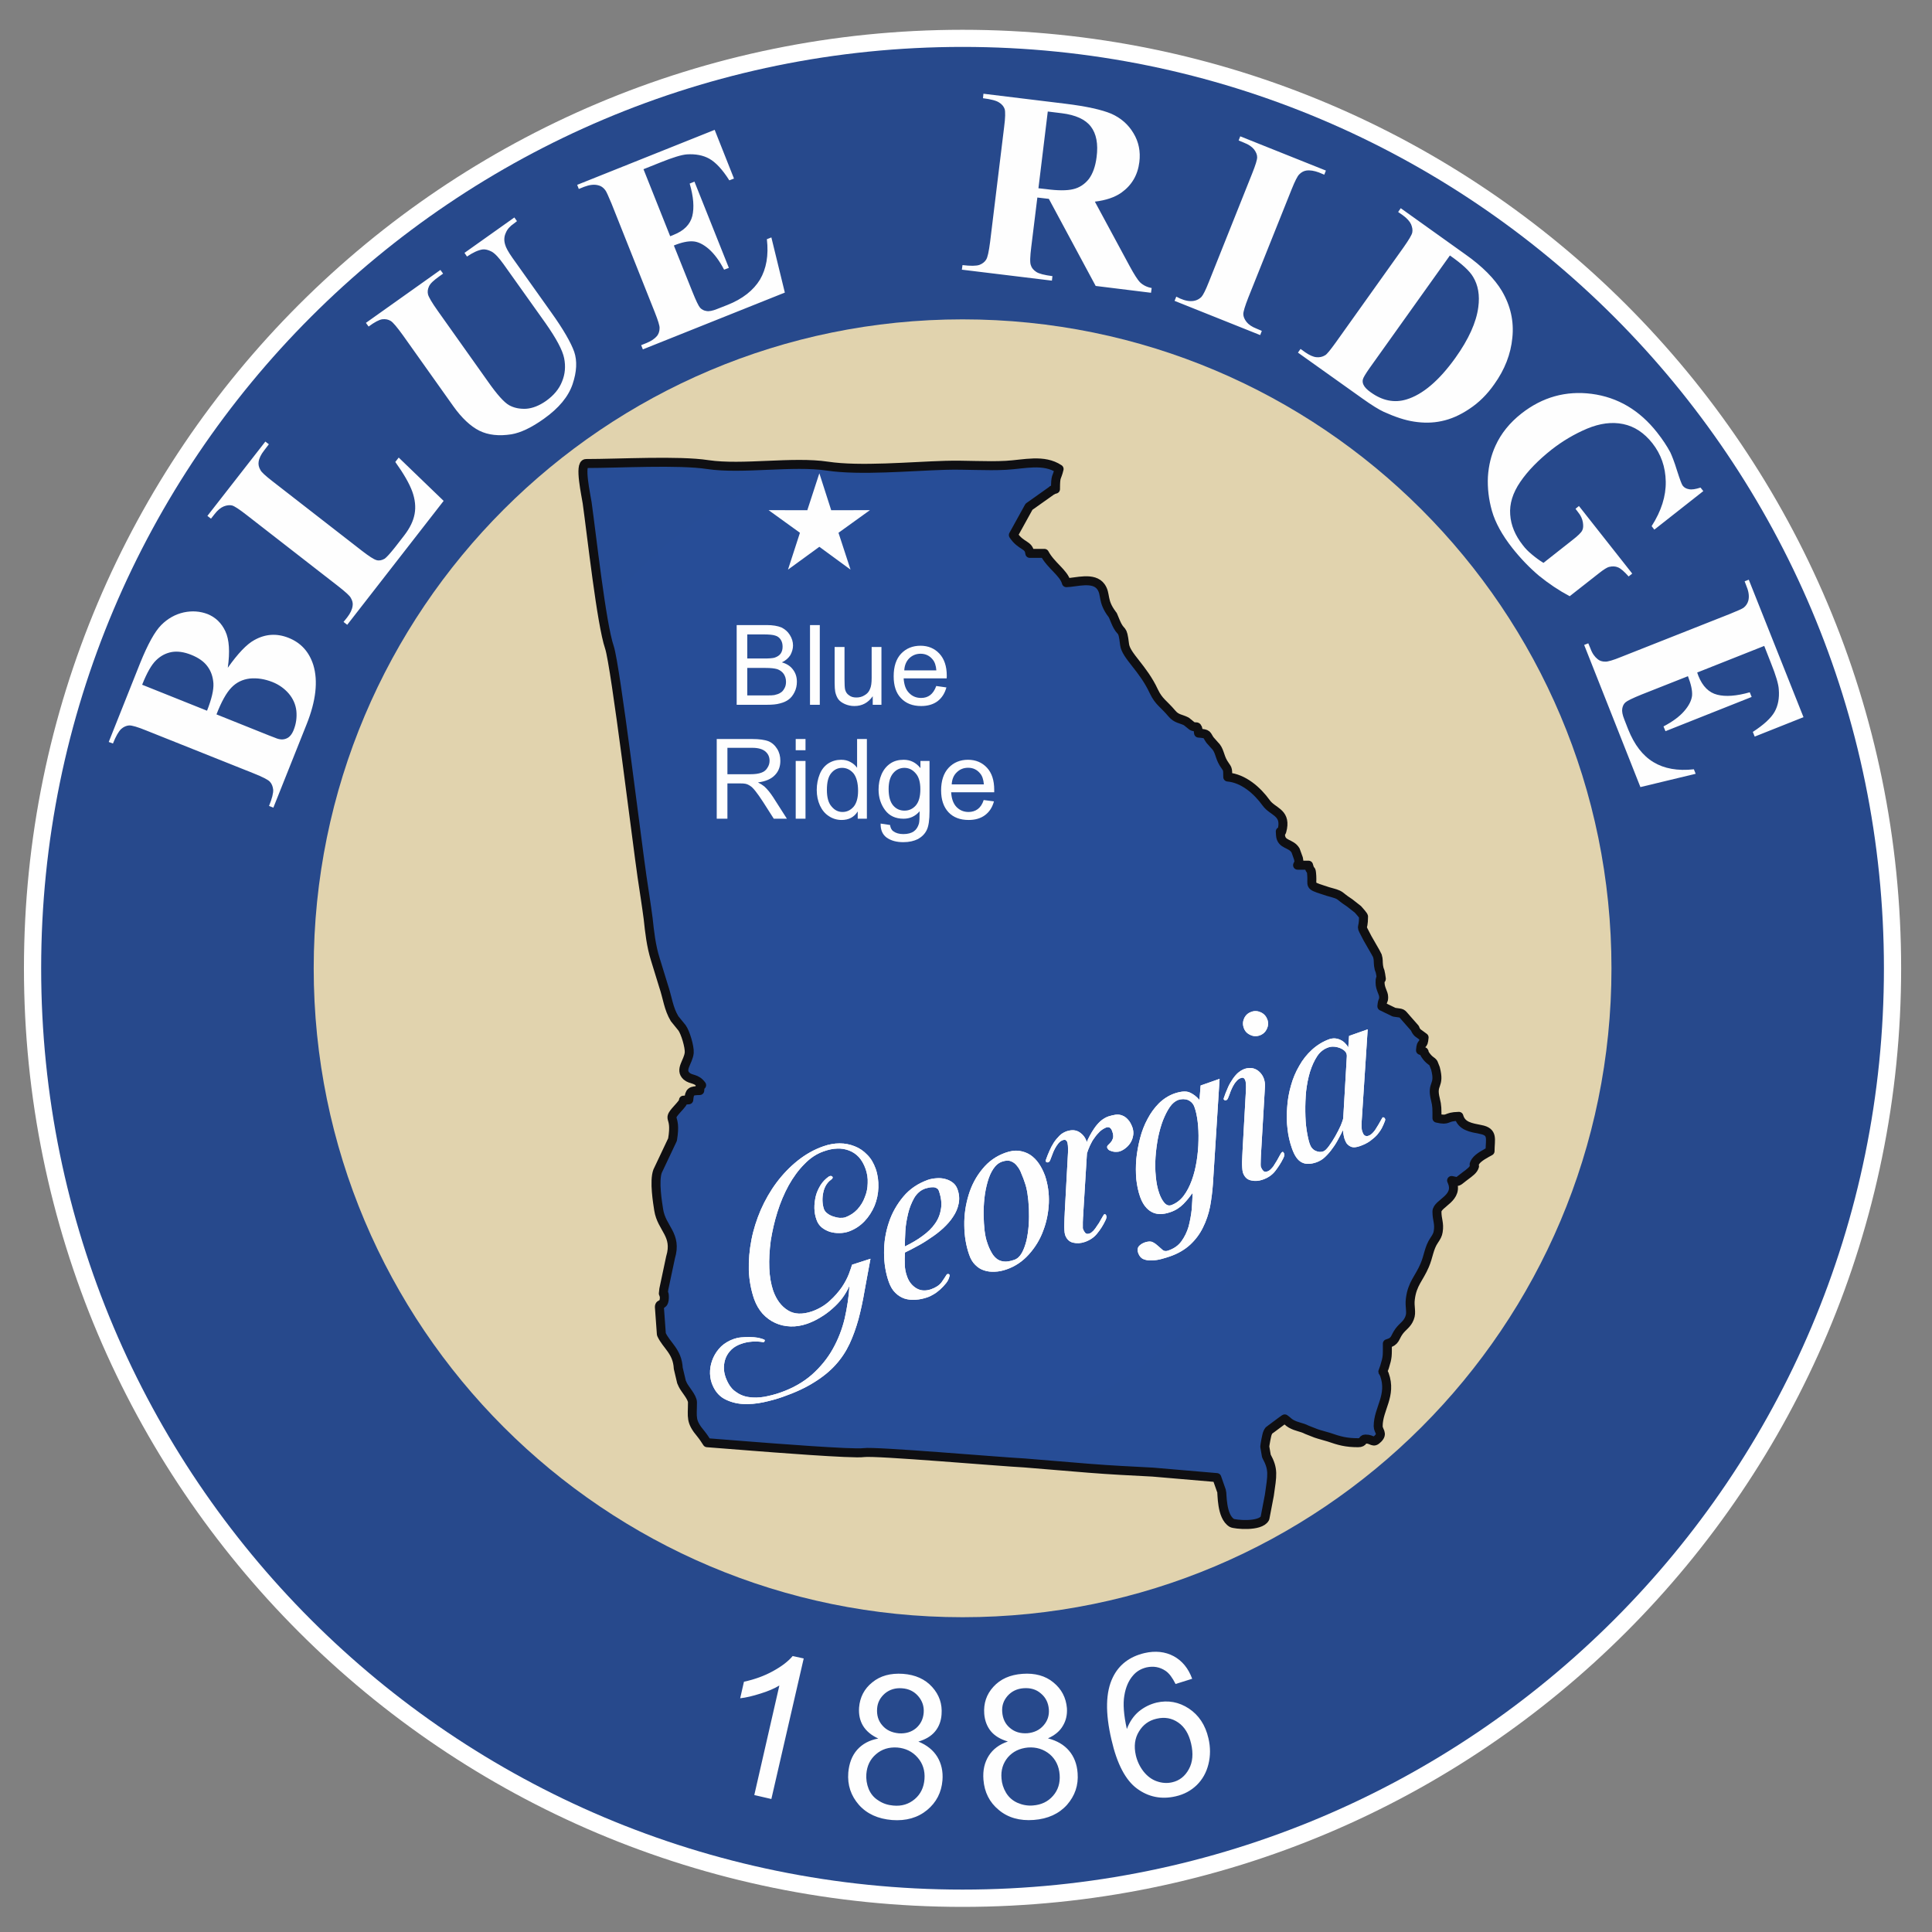 <?xml version="1.0" encoding="UTF-8"?>
<!DOCTYPE svg PUBLIC "-//W3C//DTD SVG 1.1//EN" "http://www.w3.org/Graphics/SVG/1.1/DTD/svg11.dtd">
<!-- Creator: CorelDRAW 2019 (64-Bit) -->
<svg xmlns="http://www.w3.org/2000/svg" xml:space="preserve" width="215px" height="215px" version="1.1" style="shape-rendering:geometricPrecision; text-rendering:geometricPrecision; image-rendering:optimizeQuality; fill-rule:evenodd; clip-rule:evenodd"
viewBox="0 0 215 215"
 xmlns:xlink="http://www.w3.org/1999/xlink"
 xmlns:xodm="http://www.corel.com/coreldraw/odm/2003">
 <rect x="0" y="0" width="215" height="215" fill="#808080" stroke="none"/>
 <defs>
  <style type="text/css">
   <![CDATA[
    .str0 {stroke:white;stroke-width:3.13;stroke-miterlimit:22.926}
    .str1 {stroke:#0F0F12;stroke-linecap:round;stroke-linejoin:round;stroke-miterlimit:22.926}
    .fil0 {fill:none}
    .fil1 {fill:#27498C}
    .fil2 {fill:#E1D3AE}
    .fil4 {fill:#FEFEFE}
    .fil3 {fill:url(#id0)}
   ]]>
  </style>
  <radialGradient id="id0" gradientUnits="userSpaceOnUse" gradientTransform="matrix(59.042 -2.589 3.015 69.514 -6250 -6904)" cx="102.24" cy="104.64" r="181" fx="102.24" fy="104.64">
   <stop offset="0" style="stop-opacity:1; stop-color:#274D97"/>
   <stop offset="0.271" style="stop-opacity:1; stop-color:#254378"/>
   <stop offset="1" style="stop-opacity:1; stop-color:#233A59"/>
  </radialGradient>
 </defs>
 <g id="Layer_x0020_1">
  <path class="fil0 str0" d="M107.12 4.88c56.82,0 102.88,46.06 102.88,102.88 0,56.82 -46.06,102.88 -102.88,102.88 -56.83,0 -102.89,-46.06 -102.89,-102.88 0,-56.82 46.06,-102.88 102.89,-102.88z"/>
  <path class="fil1" d="M107.12 5.22c56.62,0 102.53,45.91 102.53,102.54 0,56.63 -45.92,102.52 -102.53,102.52 -56.63,0 -102.54,-45.89 -102.54,-102.52 0,-56.63 45.91,-102.54 102.54,-102.54z"/>
  <path class="fil2" d="M107.12 35.54c39.89,0 72.21,32.33 72.21,72.22 0,39.88 -32.32,72.21 -72.21,72.21 -39.88,0 -72.21,-32.33 -72.21,-72.21 0,-39.89 32.33,-72.22 72.21,-72.22z"/>
  <path class="fil3 str1" d="M78.08 120.76c-0.2,0.24 -0.15,-0.24 -0.21,0.6 -0.97,0.02 -1.14,0.09 -1.22,1.03 -1.12,0.12 -0.18,-0.18 -0.96,0.67 -1.77,1.94 -0.32,0.63 -0.85,3.76l-1.66 3.51c-0.41,1.1 0,3.52 0.12,4.3 0.33,2.11 2.09,2.76 1.32,5.3l-0.75 3.54c-0.14,1.07 0.05,0.09 0.06,0.79 0.03,1.19 -0.55,0.67 -0.55,1.19l0.22 3.03c0.57,1.26 1.78,1.88 1.88,3.79l0.36 1.52c0.02,0.06 0.05,0.1 0.07,0.15 0.02,0.04 0.04,0.1 0.06,0.14 0.23,0.51 1.09,1.4 1.09,1.98 0,1.68 -0.26,2.09 0.96,3.53 0.28,0.35 0.44,0.61 0.67,0.96l5.11 0.4c1.68,0.13 11.18,0.88 12.32,0.7 1.3,-0.19 15.23,1.02 17.87,1.15l7.16 0.59c2.47,0.2 4.66,0.3 7.13,0.43l7.13 0.61 0.53 1.51c0.09,0.21 -0.05,2.83 1.15,3.54 0.28,0.16 3.16,0.47 3.68,-0.53l0.49 -2.56c0.32,-2.26 0.49,-2.86 -0.33,-4.36l-0.18 -1.05c0.01,-0.17 0.21,-1.32 0.31,-1.52 0.17,-0.35 0.1,-0.22 0.38,-0.44l1.29 -0.96c0.03,-0.03 0.09,-0.07 0.11,-0.08 0.03,-0.02 0.08,-0.05 0.13,-0.08 0.31,0.21 0.4,0.36 0.69,0.53 0.67,0.38 1.16,0.36 1.77,0.68l1.02 0.4c0.08,0.02 0.25,0.08 0.31,0.1 0.44,0.14 0.76,0.21 1.11,0.32 1.16,0.4 1.9,0.62 3.27,0.62 0.66,0 0.42,-0.41 0.81,-0.41 0.85,0 0.82,0.53 1.39,-0.04 0.6,-0.6 0.03,-0.84 0.03,-1.39 0,-1.95 1.54,-3.4 0.69,-5.76 -0.21,-0.56 -0.28,0.09 0.02,-0.84 0.35,-1.12 0.31,-1.23 0.31,-2.58 0.94,-0.26 0.79,-0.67 1.3,-1.37 0.42,-0.57 0.9,-0.78 1.17,-1.48 0.27,-0.66 -0.03,-1.25 0.09,-2.13 0.21,-1.71 0.98,-2.29 1.59,-3.73 0.44,-1.01 0.47,-1.94 1.07,-2.81 0.25,-0.37 0.39,-0.62 0.44,-0.96 0.15,-0.95 -0.14,-1.28 -0.14,-2.22 0,-0.96 2.58,-1.48 1.63,-3.46 0.8,0.17 0.6,0.19 1.28,-0.33 0.34,-0.27 0.91,-0.64 1.12,-0.95 0.4,-0.62 -0.15,-0.2 0.27,-0.85 0.33,-0.48 1.15,-0.88 1.61,-1.14 0,-1.33 0.39,-2.14 -1.05,-2.41 -1.06,-0.21 -2.11,-0.35 -2.42,-1.46 -1.61,0.03 -1.01,0.53 -2.44,0.2 0,-1.01 0.02,-1.34 -0.17,-2.09 -0.48,-1.89 0.55,-1.37 0,-3.46l-0.23 -0.58c-0.21,-0.28 -0.31,-0.19 -0.73,-0.69 -0.61,-0.76 0.06,-0.44 -0.7,-0.73 0.09,-1.16 0.3,-0.26 0.4,-1.43l-0.71 -0.52c-0.03,-0.03 -0.07,-0.08 -0.1,-0.11 -0.02,-0.03 -0.05,-0.08 -0.08,-0.11 -0.02,-0.03 -0.04,-0.09 -0.07,-0.13 -0.02,-0.05 -0.04,-0.11 -0.06,-0.15l-0.95 -1.08c-0.62,-0.71 -0.38,-0.55 -1.37,-0.71l-1.36 -0.66c0.07,-0.8 0.2,-0.49 0.2,-1.02 0,-0.49 -0.4,-0.89 -0.4,-1.63 0,-1.08 0.27,0.28 0.07,-0.89 -0.11,-0.68 -0.14,-0.3 -0.24,-0.98 -0.06,-0.48 0.01,-0.65 -0.13,-1.1 -0.01,-0.03 -0.21,-0.4 -0.21,-0.4l-0.89 -1.55c-0.92,-1.79 -0.44,-0.64 -0.44,-2.42 0,-0.09 -0.49,-0.65 -0.62,-0.79l-0.93 -0.73c-1.45,-0.94 -0.7,-0.79 -2.41,-1.26l-0.61 -0.2c-1.51,-0.48 -1.12,-0.47 -1.19,-1.53 -0.07,-1.06 -0.11,-0.25 -0.36,-1.2l-1.22 0c0.18,-0.39 0.18,-0.22 0.1,-0.74 0,0 -0.31,-0.87 -0.32,-0.89 -0.5,-0.87 -1.6,-0.59 -1.68,-1.72 -0.07,-1.04 0.01,0.39 0.23,-0.79 0.31,-1.76 -1.12,-1.81 -1.82,-2.79 -1,-1.39 -2.54,-2.73 -4.28,-2.88 0,-1.1 -0.04,-0.83 -0.48,-1.55 -0.49,-0.82 -0.4,-1.45 -1.02,-2.03l-0.48 -0.54c-0.42,-0.6 -0.18,-0.69 -1.27,-0.77 -0.13,-1.09 -0.23,-0.5 -0.74,-0.8l-0.62 -0.5c-0.6,-0.31 -1.09,-0.27 -1.59,-0.86 -0.96,-1.14 -1.45,-1.29 -2.02,-2.47 -1.21,-2.62 -3.09,-3.95 -3.26,-5.22 -0.25,-2.12 -0.35,-0.99 -1.01,-2.55l-0.3 -0.72c-0.03,-0.03 -0.07,-0.07 -0.09,-0.12 -1.12,-1.48 -0.64,-2.2 -1.23,-3.04 -0.81,-1.15 -2.78,-0.48 -3.85,-0.46 -0.28,-1.09 -1.71,-1.89 -2.44,-3.26l-1.63 0c-0.11,-1.03 -0.95,-0.73 -1.83,-2.04l1.74 -3.15 2.51 -1.78c0.4,-0.16 -0.32,0.03 0.44,-0.18 0,-1.62 0.14,-1.14 0.4,-2.24 -1.71,-1.14 -3.88,-0.52 -5.91,-0.41 -2.18,0.12 -4.54,-0.07 -6.75,0 -3.83,0.11 -9.49,0.64 -13.13,0.09 -3.83,-0.58 -9.46,0.4 -13.3,-0.17 -3.24,-0.5 -9.9,-0.12 -13.55,-0.12 -0.8,0 0.01,3.6 0.12,4.37 0.51,3.63 1.58,13.45 2.48,16.09 0.68,2.02 3.11,22.02 3.63,25.54 0.24,1.63 0.49,3.18 0.68,4.65 0.16,1.5 0.33,3.03 0.79,4.5l0.91 2.96c0.47,1.39 0.55,2.52 1.24,3.67l0.82 1.01c0.37,0.49 0.86,2.11 0.81,2.78 -0.1,1.03 -1.1,1.88 -0.29,2.61 0.53,0.45 1.08,0.19 1.67,1l0 0 0 0 0 0z"/>
  <polygon class="fil4" points="91.18,52.67 92.5,56.78 96.81,56.77 93.31,59.29 94.65,63.39 91.18,60.85 87.69,63.39 89.02,59.29 85.53,56.77 89.84,56.78 "/>
  <path class="fil4" d="M81.98 78.43l0 -8.87 3.33 0c0.68,0 1.22,0.09 1.64,0.26 0.39,0.19 0.71,0.46 0.94,0.83 0.24,0.38 0.36,0.77 0.36,1.18 0,0.37 -0.11,0.73 -0.3,1.08 -0.21,0.32 -0.51,0.6 -0.94,0.8 0.54,0.15 0.96,0.42 1.24,0.81 0.29,0.38 0.43,0.82 0.43,1.35 0,0.4 -0.08,0.79 -0.26,1.15 -0.18,0.36 -0.39,0.63 -0.65,0.82 -0.26,0.2 -0.58,0.34 -0.98,0.44 -0.38,0.11 -0.87,0.15 -1.43,0.15l-3.38 0 0 0 0 0zm1.18 -5.15l1.92 0c0.52,0 0.89,-0.03 1.11,-0.09 0.3,-0.1 0.53,-0.24 0.68,-0.45 0.15,-0.21 0.22,-0.47 0.22,-0.77 0,-0.3 -0.06,-0.56 -0.21,-0.79 -0.14,-0.21 -0.34,-0.38 -0.61,-0.45 -0.25,-0.09 -0.7,-0.13 -1.34,-0.13l-1.77 0 0 2.68 0 0 0 0zm0 4.11l2.2 0c0.38,0 0.65,-0.01 0.81,-0.04 0.26,-0.06 0.5,-0.13 0.67,-0.25 0.19,-0.1 0.34,-0.28 0.45,-0.49 0.13,-0.21 0.18,-0.47 0.18,-0.74 0,-0.35 -0.1,-0.64 -0.26,-0.88 -0.17,-0.24 -0.41,-0.41 -0.7,-0.52 -0.3,-0.09 -0.73,-0.14 -1.31,-0.14l-2.04 0 0 3.06 0 0 0 0 0 0zm6.98 1.04l0 -8.87 1.09 0 0 8.87 -1.09 0zm6.98 0l0 -0.95c-0.5,0.72 -1.18,1.09 -2.04,1.09 -0.38,0 -0.74,-0.08 -1.06,-0.22 -0.33,-0.15 -0.57,-0.32 -0.74,-0.55 -0.15,-0.22 -0.26,-0.49 -0.33,-0.8 -0.04,-0.22 -0.07,-0.55 -0.07,-1.02l0 -3.98 1.1 0 0 3.56c0,0.57 0.02,0.95 0.06,1.15 0.07,0.29 0.21,0.51 0.44,0.66 0.22,0.18 0.5,0.25 0.82,0.25 0.32,0 0.63,-0.07 0.91,-0.25 0.29,-0.16 0.49,-0.39 0.6,-0.68 0.14,-0.29 0.19,-0.7 0.19,-1.25l0 -3.44 1.09 0 0 6.43 -0.98 0 0 0 0.01 0 0 0zm7.07 -2.09l1.13 0.16c-0.18,0.65 -0.5,1.16 -0.98,1.53 -0.48,0.36 -1.1,0.54 -1.83,0.54 -0.95,0 -1.7,-0.29 -2.25,-0.88 -0.55,-0.57 -0.81,-1.39 -0.81,-2.43 0,-1.08 0.27,-1.92 0.82,-2.51 0.56,-0.59 1.28,-0.89 2.17,-0.89 0.86,0 1.56,0.3 2.1,0.88 0.54,0.58 0.82,1.4 0.82,2.46 0,0.06 0,0.16 -0.01,0.29l-4.79 0c0.05,0.71 0.23,1.25 0.6,1.62 0.36,0.38 0.81,0.56 1.35,0.56 0.39,0 0.72,-0.1 1.01,-0.32 0.27,-0.21 0.5,-0.54 0.67,-1.01l0 0 0 0 0 0zm-3.56 -1.74l3.57 0c-0.04,-0.54 -0.18,-0.94 -0.42,-1.22 -0.33,-0.41 -0.79,-0.63 -1.33,-0.63 -0.51,0 -0.92,0.18 -1.26,0.5 -0.34,0.34 -0.53,0.79 -0.56,1.35l0 0z"/>
  <path class="fil4" d="M79.76 91.11l0 -8.87 3.94 0c0.79,0 1.39,0.09 1.8,0.24 0.4,0.16 0.73,0.45 0.98,0.85 0.25,0.4 0.36,0.84 0.36,1.33 0,0.64 -0.19,1.17 -0.6,1.59 -0.41,0.44 -1.04,0.71 -1.89,0.82 0.31,0.16 0.54,0.31 0.71,0.45 0.35,0.32 0.66,0.71 0.97,1.18l1.54 2.41 -1.46 0 -1.18 -1.85c-0.34,-0.53 -0.63,-0.93 -0.85,-1.21 -0.23,-0.29 -0.41,-0.48 -0.59,-0.59 -0.18,-0.12 -0.35,-0.2 -0.54,-0.24 -0.14,-0.03 -0.34,-0.04 -0.65,-0.04l-1.35 0 0 3.93 -1.19 0 0 0 0 0 0 0zm1.19 -4.95l2.51 0c0.54,0 0.94,-0.05 1.26,-0.17 0.3,-0.1 0.53,-0.29 0.67,-0.53 0.17,-0.25 0.25,-0.51 0.25,-0.8 0,-0.41 -0.14,-0.75 -0.46,-1.03 -0.31,-0.26 -0.78,-0.41 -1.44,-0.41l-2.79 0 0 2.94 0 0 0 0zm7.6 -2.67l0 -1.25 1.09 0 0 1.25 -1.09 0zm0 7.62l0 -6.43 1.09 0 0 6.43 -1.09 0zm6.9 0l0 -0.81c-0.4,0.64 -1,0.95 -1.79,0.95 -0.51,0 -0.99,-0.14 -1.41,-0.42 -0.44,-0.28 -0.76,-0.67 -1,-1.18 -0.23,-0.51 -0.36,-1.08 -0.36,-1.74 0,-0.65 0.12,-1.22 0.33,-1.75 0.21,-0.52 0.53,-0.92 0.95,-1.2 0.44,-0.28 0.92,-0.41 1.44,-0.41 0.39,0 0.73,0.08 1.03,0.25 0.31,0.16 0.54,0.37 0.74,0.64l0 -3.2 1.09 0 0 8.87 -1.02 0 0 0 0 0zm-3.43 -3.2c0,0.81 0.16,1.44 0.52,1.84 0.34,0.41 0.74,0.61 1.22,0.61 0.48,0 0.88,-0.19 1.23,-0.58 0.32,-0.38 0.5,-0.97 0.5,-1.77 0,-0.88 -0.18,-1.53 -0.51,-1.95 -0.35,-0.4 -0.77,-0.61 -1.27,-0.61 -0.48,0 -0.89,0.2 -1.21,0.59 -0.33,0.4 -0.48,1.02 -0.48,1.87l0 0 0 0zm5.98 3.74l1.05 0.16c0.04,0.31 0.16,0.56 0.37,0.7 0.27,0.2 0.64,0.31 1.11,0.31 0.5,0 0.89,-0.11 1.17,-0.31 0.27,-0.19 0.45,-0.48 0.56,-0.85 0.06,-0.21 0.08,-0.67 0.08,-1.38 -0.48,0.56 -1.08,0.83 -1.79,0.83 -0.88,0 -1.57,-0.31 -2.05,-0.95 -0.48,-0.64 -0.73,-1.41 -0.73,-2.29 0,-0.62 0.11,-1.18 0.33,-1.7 0.23,-0.52 0.55,-0.91 0.97,-1.2 0.42,-0.29 0.92,-0.42 1.49,-0.42 0.76,0 1.38,0.31 1.87,0.93l0 -0.8 1.01 0 0 5.57c0,1 -0.1,1.7 -0.31,2.12 -0.2,0.42 -0.53,0.75 -0.97,1 -0.44,0.22 -0.98,0.35 -1.63,0.35 -0.77,0 -1.38,-0.17 -1.86,-0.51 -0.46,-0.34 -0.69,-0.86 -0.67,-1.56l0 0 0 0 0 0zm0.89 -3.85c0,0.83 0.17,1.44 0.5,1.83 0.33,0.39 0.76,0.58 1.26,0.58 0.51,0 0.92,-0.19 1.26,-0.57 0.34,-0.4 0.51,-0.99 0.51,-1.81 0,-0.79 -0.17,-1.38 -0.52,-1.77 -0.35,-0.41 -0.77,-0.61 -1.26,-0.61 -0.49,0 -0.91,0.2 -1.24,0.59 -0.34,0.4 -0.51,0.98 -0.51,1.76l0 0 0 0zm10.58 1.23l1.14 0.15c-0.18,0.67 -0.51,1.17 -0.99,1.53 -0.48,0.36 -1.09,0.54 -1.83,0.54 -0.94,0 -1.69,-0.28 -2.24,-0.86 -0.54,-0.58 -0.82,-1.39 -0.82,-2.43 0,-1.07 0.28,-1.92 0.83,-2.51 0.56,-0.6 1.29,-0.9 2.16,-0.9 0.86,0 1.57,0.3 2.11,0.88 0.54,0.58 0.81,1.4 0.81,2.46 0,0.07 0,0.16 0,0.28l-4.79 0c0.04,0.72 0.24,1.26 0.59,1.63 0.36,0.37 0.8,0.56 1.35,0.56 0.39,0 0.74,-0.11 1.02,-0.32 0.28,-0.21 0.51,-0.54 0.66,-1.01l0 0 0 0 0 0zm-3.56 -1.74l3.58 0c-0.05,-0.55 -0.18,-0.94 -0.41,-1.21 -0.35,-0.43 -0.79,-0.64 -1.34,-0.64 -0.51,0 -0.93,0.17 -1.27,0.51 -0.34,0.32 -0.53,0.77 -0.56,1.34z"/>
  <path class="fil4" d="M97.45 130.07c0.23,0.65 0.32,1.35 0.3,2.07 -0.02,0.71 -0.17,1.41 -0.43,2.05 -0.28,0.65 -0.65,1.23 -1.13,1.73 -0.49,0.51 -1.07,0.89 -1.77,1.14 -0.31,0.1 -0.65,0.16 -1,0.16 -0.37,0.01 -0.72,-0.04 -1.07,-0.14 -0.33,-0.11 -0.64,-0.27 -0.91,-0.49 -0.27,-0.23 -0.45,-0.5 -0.57,-0.84 -0.15,-0.41 -0.23,-0.83 -0.24,-1.29 -0.01,-0.45 0.05,-0.89 0.15,-1.34 0.11,-0.44 0.3,-0.85 0.54,-1.24 0.24,-0.38 0.54,-0.68 0.9,-0.94 0.17,-0.1 0.29,-0.1 0.4,-0.01 0.09,0.1 0.05,0.22 -0.16,0.37 -0.22,0.15 -0.38,0.35 -0.53,0.58 -0.14,0.24 -0.25,0.51 -0.31,0.81 -0.07,0.32 -0.1,0.62 -0.09,0.94 0.01,0.31 0.06,0.62 0.16,0.92 0.07,0.18 0.19,0.35 0.39,0.49 0.17,0.14 0.4,0.25 0.63,0.33 0.24,0.08 0.48,0.14 0.74,0.16 0.24,0.01 0.46,-0.01 0.62,-0.06 0.52,-0.2 0.97,-0.48 1.34,-0.88 0.36,-0.4 0.65,-0.85 0.83,-1.36 0.21,-0.5 0.31,-1.02 0.32,-1.57 0.03,-0.56 -0.06,-1.07 -0.23,-1.57 -0.19,-0.54 -0.45,-0.99 -0.76,-1.33 -0.32,-0.34 -0.69,-0.58 -1.09,-0.73 -0.42,-0.16 -0.85,-0.23 -1.32,-0.21 -0.48,0.01 -0.97,0.12 -1.48,0.3 -0.79,0.27 -1.51,0.74 -2.17,1.43 -0.66,0.66 -1.24,1.46 -1.75,2.37 -0.5,0.92 -0.92,1.91 -1.25,2.97 -0.33,1.05 -0.57,2.12 -0.74,3.18 -0.14,1.07 -0.2,2.08 -0.16,3.05 0.04,0.96 0.19,1.79 0.43,2.51 0.37,1.03 0.91,1.74 1.64,2.19 0.71,0.45 1.62,0.48 2.7,0.11 0.75,-0.27 1.41,-0.66 1.95,-1.16 0.55,-0.49 0.98,-1 1.35,-1.52 0.35,-0.52 0.61,-1.02 0.79,-1.49 0.17,-0.47 0.29,-0.8 0.35,-1.02l2.05 -0.66c-0.24,1.25 -0.45,2.46 -0.66,3.58 -0.19,1.13 -0.42,2.18 -0.68,3.16 -0.27,0.97 -0.6,1.89 -0.99,2.73 -0.4,0.85 -0.91,1.62 -1.55,2.33 -0.64,0.71 -1.45,1.37 -2.41,1.96 -0.95,0.6 -2.12,1.14 -3.5,1.62 -0.62,0.22 -1.34,0.42 -2.13,0.59 -0.79,0.17 -1.56,0.23 -2.31,0.19 -0.76,-0.05 -1.45,-0.25 -2.07,-0.59 -0.63,-0.36 -1.08,-0.94 -1.37,-1.75 -0.15,-0.44 -0.21,-0.9 -0.18,-1.4 0.03,-0.5 0.16,-0.97 0.36,-1.42 0.21,-0.46 0.5,-0.88 0.88,-1.25 0.38,-0.35 0.86,-0.64 1.41,-0.83 0.2,-0.07 0.47,-0.14 0.79,-0.17 0.31,-0.03 0.64,-0.04 0.97,-0.04 0.33,0.01 0.65,0.03 0.94,0.08 0.31,0.07 0.54,0.14 0.71,0.23 0.03,0.02 0.04,0.08 0,0.16 -0.04,0.08 -0.09,0.11 -0.15,0.1 -0.39,-0.07 -0.81,-0.09 -1.23,-0.06 -0.44,0.03 -0.83,0.11 -1.19,0.24 -0.42,0.14 -0.8,0.35 -1.09,0.62 -0.28,0.27 -0.49,0.56 -0.64,0.91 -0.14,0.34 -0.21,0.68 -0.22,1.06 -0.01,0.38 0.05,0.74 0.18,1.12 0.26,0.71 0.6,1.24 1.05,1.57 0.44,0.34 0.95,0.57 1.51,0.65 0.56,0.09 1.16,0.07 1.77,-0.03 0.6,-0.12 1.18,-0.26 1.74,-0.46 1.42,-0.49 2.59,-1.17 3.54,-2 0.96,-0.86 1.74,-1.81 2.33,-2.87 0.59,-1.05 1.03,-2.18 1.32,-3.39 0.27,-1.2 0.46,-2.42 0.53,-3.63 -0.21,0.47 -0.47,0.92 -0.79,1.36 -0.32,0.43 -0.7,0.82 -1.11,1.18 -0.41,0.37 -0.85,0.69 -1.34,0.98 -0.48,0.3 -0.98,0.53 -1.49,0.71 -0.61,0.21 -1.22,0.31 -1.82,0.29 -0.62,-0.02 -1.19,-0.15 -1.71,-0.39 -0.51,-0.23 -0.98,-0.57 -1.4,-1.02 -0.39,-0.44 -0.71,-0.98 -0.94,-1.61 -0.35,-1.01 -0.55,-2.08 -0.6,-3.21 -0.03,-1.14 0.07,-2.27 0.29,-3.4 0.22,-1.15 0.58,-2.26 1.04,-3.34 0.48,-1.08 1.05,-2.09 1.75,-3.03 0.69,-0.92 1.47,-1.74 2.36,-2.45 0.88,-0.7 1.83,-1.24 2.87,-1.6 0.6,-0.21 1.2,-0.32 1.8,-0.32 0.59,0 1.14,0.11 1.67,0.32 0.52,0.2 0.99,0.52 1.39,0.94 0.42,0.41 0.72,0.93 0.95,1.57l0 0 0 0zm7.03 2.45c-0.05,-0.15 -0.14,-0.24 -0.26,-0.3 -0.12,-0.07 -0.24,-0.1 -0.39,-0.1 -0.15,0 -0.31,0.01 -0.45,0.04 -0.17,0.04 -0.29,0.07 -0.4,0.1 -0.53,0.18 -0.94,0.54 -1.25,1.06 -0.29,0.52 -0.53,1.1 -0.68,1.75 -0.15,0.65 -0.27,1.3 -0.3,1.95 -0.04,0.66 -0.05,1.22 -0.05,1.69 0.75,-0.37 1.41,-0.75 1.98,-1.18 0.58,-0.42 1.05,-0.88 1.39,-1.38 0.36,-0.51 0.56,-1.05 0.65,-1.65 0.1,-0.6 0.01,-1.26 -0.24,-1.98l0 0 0 0zm2.07 -0.18c0.2,0.55 0.24,1.09 0.13,1.61 -0.1,0.51 -0.31,1 -0.61,1.44 -0.29,0.46 -0.68,0.89 -1.12,1.3 -0.45,0.41 -0.93,0.78 -1.43,1.1 -0.5,0.35 -0.99,0.65 -1.49,0.91 -0.5,0.28 -0.94,0.5 -1.32,0.68 -0.03,0.46 -0.04,0.92 -0.02,1.36 0.01,0.45 0.09,0.87 0.24,1.28 0.2,0.6 0.56,1.05 1.04,1.34 0.48,0.29 1.02,0.32 1.63,0.12 0.54,-0.19 0.93,-0.45 1.18,-0.78 0.24,-0.33 0.4,-0.6 0.53,-0.8 0.05,-0.11 0.14,-0.14 0.25,-0.12 0.1,0.02 0.14,0.12 0.1,0.25 -0.06,0.26 -0.18,0.52 -0.38,0.77 -0.2,0.25 -0.42,0.48 -0.66,0.7 -0.24,0.21 -0.48,0.4 -0.73,0.54 -0.25,0.15 -0.46,0.25 -0.63,0.31 -0.45,0.16 -0.9,0.26 -1.35,0.29 -0.44,0.04 -0.86,-0.01 -1.25,-0.13 -0.38,-0.13 -0.72,-0.34 -1.02,-0.64 -0.3,-0.28 -0.54,-0.69 -0.72,-1.18 -0.36,-1.01 -0.54,-2.1 -0.54,-3.27 -0.01,-1.16 0.17,-2.28 0.53,-3.36 0.35,-1.08 0.91,-2.05 1.62,-2.9 0.72,-0.86 1.64,-1.47 2.76,-1.87 0.27,-0.09 0.6,-0.15 0.93,-0.17 0.33,-0.03 0.66,0 0.96,0.08 0.32,0.08 0.6,0.22 0.84,0.4 0.24,0.18 0.42,0.43 0.53,0.74l0 0 0 0 0 0zm7.5 -0.71c-0.1,-0.33 -0.23,-0.66 -0.37,-0.98 -0.12,-0.35 -0.29,-0.65 -0.49,-0.89 -0.19,-0.25 -0.41,-0.43 -0.69,-0.53 -0.26,-0.11 -0.6,-0.09 -0.98,0.04 -0.39,0.13 -0.72,0.41 -0.99,0.82 -0.26,0.39 -0.47,0.87 -0.63,1.44 -0.16,0.56 -0.28,1.16 -0.35,1.8 -0.07,0.66 -0.1,1.29 -0.09,1.91 0.01,0.61 0.05,1.19 0.11,1.73 0.07,0.53 0.16,0.95 0.28,1.28 0.12,0.38 0.27,0.74 0.44,1.04 0.16,0.31 0.35,0.56 0.58,0.75 0.21,0.18 0.48,0.3 0.8,0.34 0.34,0.05 0.74,-0.02 1.2,-0.18 0.33,-0.11 0.62,-0.37 0.84,-0.76 0.22,-0.39 0.38,-0.85 0.52,-1.39 0.12,-0.53 0.2,-1.11 0.25,-1.73 0.04,-0.63 0.04,-1.24 0.02,-1.83 -0.03,-0.6 -0.08,-1.15 -0.16,-1.66 -0.08,-0.51 -0.18,-0.91 -0.29,-1.2l0 0 0 0 0 0zm2.24 -0.8c0.32,0.95 0.47,1.97 0.43,3.04 -0.05,1.08 -0.25,2.11 -0.63,3.09 -0.36,0.99 -0.9,1.86 -1.6,2.64 -0.69,0.77 -1.52,1.33 -2.47,1.66 -0.46,0.16 -0.89,0.25 -1.32,0.26 -0.44,0.02 -0.82,-0.02 -1.2,-0.15 -0.37,-0.12 -0.69,-0.32 -0.98,-0.62 -0.29,-0.28 -0.51,-0.66 -0.67,-1.13 -0.35,-1 -0.53,-2.08 -0.54,-3.27 -0.02,-1.16 0.15,-2.28 0.48,-3.37 0.33,-1.09 0.84,-2.05 1.53,-2.88 0.68,-0.85 1.55,-1.46 2.57,-1.82 0.56,-0.2 1.07,-0.27 1.52,-0.21 0.46,0.07 0.87,0.21 1.24,0.45 0.37,0.25 0.69,0.57 0.96,0.97 0.27,0.39 0.49,0.84 0.68,1.34l0 0 0 0 0 0zm9.74 -5.34c0.08,0.27 0.12,0.54 0.08,0.81 -0.04,0.28 -0.12,0.53 -0.25,0.77 -0.13,0.24 -0.31,0.45 -0.52,0.63 -0.22,0.19 -0.45,0.33 -0.7,0.42 -0.11,0.04 -0.22,0.06 -0.37,0.06 -0.14,0.01 -0.29,0 -0.42,-0.03 -0.14,-0.04 -0.28,-0.08 -0.4,-0.14 -0.11,-0.07 -0.18,-0.16 -0.23,-0.26 -0.04,-0.12 -0.01,-0.22 0.08,-0.31 0.09,-0.08 0.19,-0.19 0.3,-0.31 0.12,-0.13 0.2,-0.29 0.26,-0.47 0.05,-0.2 0.03,-0.45 -0.09,-0.77 -0.13,-0.39 -0.36,-0.53 -0.67,-0.42 -0.24,0.1 -0.48,0.24 -0.7,0.44 -0.22,0.22 -0.43,0.45 -0.61,0.72 -0.2,0.26 -0.35,0.54 -0.49,0.84 -0.14,0.3 -0.25,0.6 -0.34,0.88l-0.41 6.67c0,0.14 -0.01,0.29 -0.03,0.48 -0.01,0.18 -0.02,0.34 -0.02,0.52 0,0.17 0,0.33 0,0.48 -0.01,0.13 0,0.22 0.02,0.27 0.06,0.16 0.14,0.3 0.24,0.42 0.11,0.13 0.26,0.16 0.49,0.08 0.14,-0.05 0.27,-0.15 0.44,-0.32 0.14,-0.16 0.28,-0.35 0.41,-0.56 0.15,-0.2 0.27,-0.39 0.38,-0.61 0.11,-0.2 0.21,-0.37 0.29,-0.5 0.11,-0.2 0.21,-0.22 0.31,-0.06 0.09,0.15 0.06,0.37 -0.08,0.62 -0.24,0.51 -0.54,0.98 -0.89,1.41 -0.34,0.44 -0.81,0.76 -1.39,0.96 -0.44,0.15 -0.87,0.18 -1.29,0.08 -0.42,-0.09 -0.71,-0.37 -0.89,-0.83 -0.05,-0.16 -0.08,-0.34 -0.09,-0.56 -0.01,-0.21 -0.02,-0.43 -0.01,-0.66 0,-0.24 0.01,-0.48 0.02,-0.71 0.02,-0.23 0.02,-0.44 0.03,-0.63l0.36 -6.63c0.02,-0.62 -0.01,-1.03 -0.1,-1.22 -0.1,-0.19 -0.24,-0.25 -0.45,-0.18 -0.22,0.07 -0.39,0.21 -0.53,0.38 -0.15,0.18 -0.28,0.39 -0.39,0.6 -0.12,0.23 -0.22,0.46 -0.3,0.7 -0.08,0.23 -0.16,0.43 -0.23,0.6 -0.09,0.17 -0.2,0.23 -0.34,0.2 -0.12,-0.03 -0.16,-0.12 -0.12,-0.27 0.11,-0.32 0.24,-0.65 0.39,-0.99 0.14,-0.33 0.31,-0.65 0.49,-0.93 0.19,-0.29 0.4,-0.54 0.64,-0.78 0.22,-0.22 0.49,-0.38 0.8,-0.49 0.56,-0.18 1.02,-0.15 1.42,0.11 0.41,0.27 0.68,0.64 0.81,1.1 0.07,-0.19 0.18,-0.42 0.33,-0.7 0.15,-0.27 0.31,-0.56 0.51,-0.84 0.2,-0.29 0.42,-0.55 0.68,-0.79 0.27,-0.23 0.57,-0.42 0.89,-0.53 0.27,-0.09 0.55,-0.15 0.8,-0.19 0.26,-0.04 0.52,0 0.74,0.09 0.22,0.08 0.44,0.23 0.63,0.45 0.21,0.21 0.37,0.52 0.51,0.9l0 0 0 0 0 0zm6.9 -2.27c-0.12,-0.38 -0.37,-0.64 -0.71,-0.8 -0.35,-0.14 -0.73,-0.14 -1.12,-0.01 -0.33,0.13 -0.64,0.38 -0.92,0.78 -0.28,0.41 -0.53,0.91 -0.76,1.48 -0.22,0.58 -0.4,1.22 -0.55,1.94 -0.13,0.7 -0.23,1.43 -0.28,2.16 -0.05,0.74 -0.04,1.45 0.03,2.14 0.06,0.69 0.18,1.32 0.38,1.88 0.15,0.43 0.34,0.79 0.57,1.06 0.25,0.28 0.5,0.36 0.78,0.26 0.52,-0.19 0.97,-0.52 1.36,-1.02 0.38,-0.5 0.68,-1.09 0.92,-1.75 0.24,-0.66 0.42,-1.39 0.54,-2.15 0.12,-0.77 0.19,-1.52 0.2,-2.28 0.02,-0.74 -0.01,-1.44 -0.09,-2.09 -0.08,-0.64 -0.19,-1.17 -0.35,-1.6l0 0 0 0 0 0zm2.05 8.51c-0.06,0.87 -0.17,1.72 -0.32,2.55 -0.17,0.83 -0.43,1.6 -0.79,2.32 -0.35,0.72 -0.83,1.36 -1.42,1.91 -0.6,0.55 -1.35,1 -2.29,1.32 -0.25,0.09 -0.54,0.17 -0.89,0.27 -0.36,0.1 -0.71,0.15 -1.05,0.16 -0.35,0.03 -0.67,-0.02 -0.95,-0.13 -0.28,-0.11 -0.47,-0.33 -0.6,-0.67 -0.11,-0.31 -0.09,-0.56 0.05,-0.75 0.15,-0.18 0.37,-0.34 0.68,-0.45 0.37,-0.12 0.66,-0.14 0.89,-0.02 0.22,0.11 0.42,0.26 0.59,0.42 0.17,0.16 0.35,0.32 0.51,0.45 0.16,0.13 0.39,0.15 0.64,0.05 0.61,-0.21 1.1,-0.55 1.44,-1.02 0.35,-0.48 0.62,-1.03 0.8,-1.64 0.16,-0.62 0.28,-1.25 0.35,-1.91 0.05,-0.66 0.08,-1.27 0.1,-1.84 -0.29,0.4 -0.62,0.82 -1.02,1.23 -0.41,0.41 -0.88,0.72 -1.45,0.91 -0.83,0.29 -1.52,0.29 -2.09,-0.02 -0.56,-0.3 -1,-0.87 -1.29,-1.7 -0.2,-0.57 -0.34,-1.23 -0.42,-1.94 -0.06,-0.73 -0.06,-1.48 0,-2.23 0.08,-0.78 0.22,-1.56 0.42,-2.33 0.2,-0.78 0.48,-1.5 0.84,-2.16 0.34,-0.65 0.77,-1.24 1.26,-1.73 0.5,-0.49 1.08,-0.86 1.72,-1.09 0.71,-0.24 1.27,-0.29 1.67,-0.13 0.41,0.17 0.78,0.45 1.12,0.85l0.13 -1.61 2.11 -0.74 -0.74 11.67 0 0 0 0 0 0zm5.37 -3.65c-0.01,0.15 -0.01,0.3 -0.03,0.49 -0.01,0.19 -0.02,0.36 -0.02,0.53 0,0.17 0,0.31 -0.01,0.47 0,0.13 0.01,0.23 0.02,0.27 0.05,0.14 0.13,0.3 0.25,0.43 0.1,0.14 0.27,0.17 0.48,0.09 0.16,-0.05 0.31,-0.16 0.45,-0.32 0.17,-0.17 0.3,-0.36 0.42,-0.58 0.13,-0.19 0.25,-0.4 0.36,-0.61 0.1,-0.2 0.21,-0.37 0.28,-0.5 0.13,-0.19 0.23,-0.22 0.31,-0.06 0.11,0.16 0.07,0.37 -0.06,0.62 -0.25,0.51 -0.56,0.98 -0.9,1.42 -0.34,0.43 -0.8,0.75 -1.4,0.95 -0.42,0.15 -0.86,0.18 -1.28,0.08 -0.43,-0.09 -0.72,-0.37 -0.89,-0.83 -0.05,-0.16 -0.08,-0.34 -0.09,-0.56 -0.02,-0.2 -0.02,-0.42 -0.02,-0.66 0.01,-0.23 0.02,-0.48 0.03,-0.7 0.01,-0.24 0.02,-0.44 0.03,-0.64l0.37 -6.62c0.03,-0.61 0,-1.01 -0.1,-1.2 -0.1,-0.2 -0.25,-0.26 -0.44,-0.19 -0.22,0.07 -0.41,0.21 -0.54,0.39 -0.16,0.17 -0.28,0.38 -0.4,0.6 -0.1,0.23 -0.22,0.45 -0.29,0.69 -0.08,0.23 -0.17,0.43 -0.24,0.61 -0.08,0.16 -0.2,0.22 -0.32,0.19 -0.14,-0.03 -0.18,-0.12 -0.12,-0.27 0.11,-0.32 0.23,-0.65 0.38,-0.98 0.14,-0.35 0.3,-0.66 0.5,-0.95 0.17,-0.29 0.38,-0.55 0.61,-0.78 0.23,-0.22 0.51,-0.39 0.81,-0.51 0.34,-0.11 0.67,-0.13 0.95,-0.06 0.29,0.07 0.53,0.22 0.72,0.41 0.2,0.19 0.37,0.44 0.47,0.72 0.1,0.28 0.15,0.59 0.13,0.88l-0.42 7.18 0 0 0 0 0 0zm0.69 -14.62c0.12,0.36 0.1,0.72 -0.07,1.05 -0.16,0.35 -0.42,0.58 -0.8,0.72 -0.36,0.12 -0.72,0.1 -1.05,-0.07 -0.35,-0.16 -0.59,-0.42 -0.71,-0.78 -0.13,-0.37 -0.11,-0.72 0.05,-1.07 0.17,-0.35 0.43,-0.58 0.79,-0.71 0.37,-0.13 0.73,-0.1 1.07,0.06 0.35,0.17 0.58,0.43 0.72,0.8l0 0 0 0 0 0zm8.84 4.09c0.01,-0.22 -0.05,-0.39 -0.19,-0.55 -0.13,-0.14 -0.32,-0.26 -0.52,-0.35 -0.22,-0.09 -0.45,-0.15 -0.69,-0.17 -0.26,-0.02 -0.48,0.01 -0.69,0.09 -0.48,0.17 -0.9,0.49 -1.22,0.98 -0.32,0.49 -0.58,1.07 -0.79,1.73 -0.2,0.66 -0.34,1.38 -0.43,2.15 -0.07,0.77 -0.1,1.53 -0.09,2.28 0.01,0.74 0.05,1.43 0.15,2.07 0.1,0.63 0.21,1.14 0.34,1.52 0.13,0.38 0.35,0.63 0.65,0.77 0.31,0.14 0.61,0.16 0.86,0.06 0.17,-0.05 0.39,-0.26 0.63,-0.59 0.25,-0.34 0.49,-0.71 0.72,-1.12 0.22,-0.4 0.43,-0.79 0.6,-1.18 0.16,-0.39 0.25,-0.66 0.27,-0.82l0.4 -6.87 0 0 0 0 0 0zm1.64 7.4c-0.01,0.14 0,0.31 0,0.5 0.01,0.19 0.03,0.36 0.1,0.51 0.05,0.18 0.13,0.31 0.23,0.39 0.13,0.09 0.27,0.1 0.45,0.04 0.24,-0.08 0.47,-0.29 0.72,-0.63 0.23,-0.35 0.5,-0.8 0.8,-1.35 0.06,-0.1 0.14,-0.1 0.25,0 0.09,0.09 0.11,0.21 0.04,0.36 -0.08,0.24 -0.21,0.5 -0.33,0.75 -0.14,0.27 -0.33,0.53 -0.53,0.77 -0.22,0.24 -0.49,0.47 -0.79,0.69 -0.32,0.23 -0.71,0.42 -1.15,0.57 -0.38,0.13 -0.68,0.16 -0.92,0.08 -0.23,-0.09 -0.41,-0.23 -0.55,-0.42 -0.12,-0.21 -0.22,-0.44 -0.28,-0.71 -0.05,-0.25 -0.1,-0.51 -0.11,-0.74 -0.15,0.31 -0.32,0.64 -0.52,1 -0.19,0.37 -0.41,0.72 -0.66,1.05 -0.24,0.35 -0.51,0.65 -0.8,0.93 -0.28,0.28 -0.6,0.46 -0.93,0.59 -0.7,0.25 -1.27,0.25 -1.7,0.01 -0.45,-0.24 -0.79,-0.75 -1.07,-1.55 -0.23,-0.65 -0.41,-1.38 -0.49,-2.16 -0.1,-0.79 -0.11,-1.6 -0.04,-2.4 0.05,-0.82 0.19,-1.62 0.42,-2.42 0.22,-0.8 0.53,-1.53 0.93,-2.21 0.37,-0.67 0.85,-1.27 1.42,-1.79 0.55,-0.5 1.19,-0.9 1.93,-1.17 0.41,-0.13 0.8,-0.11 1.18,0.06 0.39,0.17 0.69,0.46 0.92,0.86l0.09 -1.28 2.07 -0.73 -0.68 10.4 0 0 0 0 0 0z"/>
  <path class="fil4" d="M25.35 74.31c1.12,-1.58 2.1,-2.62 2.95,-3.08 1.23,-0.69 2.5,-0.77 3.81,-0.25 1.38,0.55 2.29,1.55 2.76,3.03 0.54,1.78 0.29,3.99 -0.74,6.57l-3.71 9.3 -0.48 -0.19c0.34,-0.84 0.49,-1.45 0.46,-1.82 -0.04,-0.36 -0.16,-0.66 -0.37,-0.88 -0.2,-0.22 -0.81,-0.53 -1.81,-0.93l-11.9 -4.75c-1,-0.41 -1.65,-0.6 -1.96,-0.58 -0.29,0.02 -0.6,0.15 -0.87,0.39 -0.28,0.26 -0.59,0.79 -0.92,1.62l-0.47 -0.17 3.5 -8.79c0.85,-2.09 1.62,-3.5 2.35,-4.23 0.72,-0.72 1.56,-1.19 2.5,-1.4 0.94,-0.2 1.83,-0.13 2.66,0.19 0.88,0.36 1.54,0.99 1.97,1.91 0.43,0.92 0.52,2.27 0.27,4.06l0 0 0 0 0 0zm-2.31 4.78c0.51,-1.3 0.75,-2.31 0.71,-3.04 -0.05,-0.72 -0.26,-1.36 -0.66,-1.89 -0.39,-0.54 -0.99,-0.96 -1.81,-1.29 -0.8,-0.32 -1.53,-0.42 -2.17,-0.31 -0.65,0.12 -1.23,0.42 -1.74,0.92 -0.51,0.49 -1.03,1.4 -1.55,2.72l7.22 2.89 0 0 0 0 0 0zm1.05 0.41l5.86 2.35 0.68 0.26c0.48,0.21 0.89,0.23 1.25,0.07 0.33,-0.13 0.6,-0.45 0.79,-0.92 0.29,-0.71 0.38,-1.44 0.31,-2.15 -0.08,-0.72 -0.37,-1.36 -0.84,-1.92 -0.48,-0.56 -1.09,-1 -1.82,-1.29 -0.86,-0.34 -1.7,-0.47 -2.52,-0.39 -0.82,0.1 -1.5,0.43 -2.06,1.02 -0.56,0.58 -1.11,1.58 -1.65,2.97l0 0 0 0 0 0zm20.28 -28.58l5 4.82 -10.73 13.79 -0.41 -0.32 0.41 -0.51c0.35,-0.45 0.55,-0.88 0.6,-1.28 0.05,-0.28 -0.02,-0.58 -0.2,-0.88 -0.11,-0.23 -0.57,-0.65 -1.36,-1.27l-10.25 -7.97c-0.81,-0.63 -1.34,-0.98 -1.61,-1.05 -0.26,-0.06 -0.57,-0.03 -0.91,0.1 -0.35,0.14 -0.7,0.43 -1.03,0.86l-0.4 0.51 -0.4 -0.31 6.45 -8.27 0.39 0.3 -0.52 0.68c-0.36,0.46 -0.56,0.87 -0.62,1.28 -0.04,0.29 0.01,0.58 0.2,0.9 0.11,0.24 0.56,0.65 1.36,1.27l9.93 7.72c0.79,0.61 1.33,0.96 1.62,1.04 0.29,0.09 0.59,0.03 0.91,-0.15 0.21,-0.14 0.6,-0.57 1.18,-1.3l1 -1.29c0.64,-0.83 1.02,-1.62 1.16,-2.4 0.14,-0.76 0.06,-1.6 -0.26,-2.49 -0.32,-0.88 -0.95,-1.98 -1.89,-3.29l0.38 -0.49 0 0 0 0zm-3.65 -14.99l8.29 -5.89 0.3 0.41 -0.42 0.3c-0.63,0.45 -1.01,0.8 -1.15,1.12 -0.14,0.3 -0.18,0.59 -0.11,0.89 0.07,0.29 0.43,0.91 1.09,1.84l5.58 7.86c1.01,1.44 1.79,2.31 2.35,2.63 0.56,0.31 1.18,0.43 1.89,0.4 0.72,-0.05 1.46,-0.34 2.22,-0.87 0.87,-0.62 1.47,-1.34 1.79,-2.17 0.34,-0.82 0.41,-1.68 0.23,-2.59 -0.18,-0.9 -0.88,-2.2 -2.08,-3.91l-4.67 -6.56c-0.51,-0.71 -0.95,-1.19 -1.32,-1.39 -0.37,-0.19 -0.71,-0.28 -1.02,-0.24 -0.49,0.08 -1.06,0.34 -1.72,0.79l-0.28 -0.41 5.55 -3.94 0.29 0.41 -0.32 0.25c-0.46,0.31 -0.77,0.66 -0.93,1.07 -0.18,0.39 -0.21,0.82 -0.07,1.28 0.08,0.32 0.34,0.81 0.82,1.49l4.33 6.09c1.35,1.89 2.18,3.35 2.54,4.36 0.34,1.01 0.29,2.21 -0.18,3.6 -0.47,1.39 -1.53,2.67 -3.19,3.85 -1.38,0.99 -2.6,1.56 -3.61,1.73 -1.39,0.22 -2.59,0.09 -3.58,-0.4 -0.97,-0.49 -1.95,-1.4 -2.89,-2.72l-5.59 -7.87c-0.68,-0.94 -1.13,-1.48 -1.39,-1.63 -0.27,-0.16 -0.56,-0.22 -0.93,-0.18 -0.35,0.05 -0.86,0.32 -1.52,0.81l-0.3 -0.41 0 0 -0.01 0 0.01 0zm30.89 -17.1l2.97 7.46 0.37 -0.15c1.17,-0.46 1.85,-1.16 2.09,-2.09 0.23,-0.95 0.14,-2.14 -0.29,-3.62l0.53 -0.22 3.83 9.6 -0.53 0.2c-0.52,-1 -1.09,-1.76 -1.7,-2.3 -0.62,-0.53 -1.19,-0.81 -1.75,-0.85 -0.55,-0.04 -1.27,0.1 -2.14,0.46l2.06 5.14c0.4,1 0.69,1.6 0.86,1.79 0.18,0.19 0.41,0.32 0.7,0.36 0.29,0.06 0.69,-0.02 1.21,-0.23l1.12 -0.44c1.7,-0.67 2.9,-1.63 3.63,-2.82 0.71,-1.21 0.98,-2.7 0.77,-4.5l0.5 -0.2 1.5 6.14 -15.8 6.32 -0.19 -0.47 0.6 -0.24c0.53,-0.22 0.92,-0.48 1.18,-0.8 0.17,-0.23 0.27,-0.51 0.27,-0.87 0.01,-0.25 -0.17,-0.84 -0.54,-1.77l-4.81 -12.08c-0.35,-0.82 -0.56,-1.33 -0.7,-1.5 -0.21,-0.28 -0.48,-0.47 -0.78,-0.53 -0.44,-0.12 -0.96,-0.06 -1.57,0.17l-0.59 0.24 -0.18 -0.46 15.3 -6.12 2.15 5.42 -0.52 0.2c-0.77,-1.22 -1.53,-2.02 -2.23,-2.41 -0.7,-0.39 -1.54,-0.54 -2.49,-0.48 -0.58,0.04 -1.56,0.34 -2.93,0.89l-1.9 0.76 0 0 0 0zm43.83 3.15l-0.68 5.52c-0.13,1.05 -0.16,1.74 -0.04,2.02 0.08,0.29 0.29,0.53 0.6,0.74 0.3,0.2 0.9,0.35 1.8,0.47l-0.06 0.5 -10.02 -1.22 0.07 -0.51c0.9,0.11 1.52,0.1 1.88,-0.02 0.34,-0.13 0.59,-0.33 0.74,-0.57 0.18,-0.26 0.31,-0.92 0.45,-1.97l1.56 -12.78c0.14,-1.06 0.15,-1.73 0.06,-2.03 -0.1,-0.28 -0.3,-0.53 -0.61,-0.72 -0.3,-0.21 -0.92,-0.37 -1.8,-0.48l0.05 -0.5 9.1 1.11c2.37,0.29 4.07,0.67 5.14,1.12 1.05,0.47 1.87,1.18 2.45,2.15 0.59,0.97 0.81,2.05 0.66,3.23 -0.18,1.45 -0.85,2.58 -2,3.4 -0.74,0.52 -1.72,0.85 -2.95,1l3.88 7.19c0.51,0.94 0.89,1.52 1.13,1.77 0.35,0.34 0.8,0.56 1.31,0.65l-0.07 0.53 -6.16 -0.76 -5.21 -9.69 -1.29 -0.15 0 0 0.01 0 0 0zm1.16 -9.57l-1.04 8.54 0.82 0.09c1.34,0.18 2.36,0.18 3.05,0.01 0.69,-0.16 1.28,-0.55 1.74,-1.13 0.44,-0.59 0.73,-1.4 0.86,-2.42 0.2,-1.48 -0.03,-2.63 -0.64,-3.42 -0.61,-0.8 -1.7,-1.29 -3.24,-1.48l-1.55 -0.19 0 0 0 0 0 0zm23.82 24.41l-0.18 0.47 -9.53 -3.81 0.19 -0.47c1.16,0.64 2.15,0.68 2.8,0.03 0.17,-0.18 0.46,-0.73 0.82,-1.65l4.82 -12.07c0.38,-0.95 0.57,-1.56 0.56,-1.83 0,-0.28 -0.12,-0.56 -0.34,-0.86 -0.23,-0.29 -0.6,-0.55 -1.12,-0.75l-0.6 -0.25 0.18 -0.46 9.53 3.81 -0.18 0.46 -0.6 -0.25c-0.52,-0.19 -0.99,-0.27 -1.4,-0.21 -0.27,0.04 -0.55,0.18 -0.79,0.43 -0.19,0.18 -0.47,0.73 -0.84,1.65l-4.83 12.07c-0.37,0.95 -0.56,1.57 -0.55,1.84 0.01,0.28 0.13,0.56 0.36,0.86 0.23,0.29 0.6,0.54 1.11,0.74l0.59 0.25 0 0 0 0zm4.02 2.42l0.29 -0.41 0.53 0.38c0.47,0.32 0.88,0.51 1.24,0.54 0.34,0.03 0.67,-0.03 0.97,-0.22 0.19,-0.1 0.58,-0.59 1.18,-1.42l7.54 -10.58c0.59,-0.84 0.92,-1.39 0.97,-1.65 0.06,-0.28 0.01,-0.57 -0.13,-0.92 -0.16,-0.34 -0.45,-0.66 -0.91,-1l-0.53 -0.37 0.29 -0.42 7.18 5.13c1.92,1.35 3.27,2.73 4.07,4.07 0.98,1.66 1.36,3.4 1.17,5.21 -0.17,1.82 -0.85,3.56 -2.02,5.19 -0.79,1.13 -1.71,2.04 -2.76,2.73 -1.04,0.7 -2.07,1.15 -3.09,1.36 -1,0.22 -2.03,0.22 -3.06,0.06 -1.02,-0.15 -2.14,-0.53 -3.38,-1.09 -0.54,-0.25 -1.34,-0.74 -2.36,-1.47l-7.19 -5.12 0 0 0 0zm16.91 -10.81l-8.93 12.52c-0.47,0.67 -0.72,1.09 -0.76,1.29 -0.04,0.19 -0.02,0.38 0.07,0.57 0.12,0.27 0.39,0.55 0.8,0.84 1.31,0.95 2.65,1.21 3.99,0.8 1.79,-0.54 3.63,-2.09 5.45,-4.64 1.47,-2.06 2.32,-3.94 2.54,-5.63 0.18,-1.33 -0.02,-2.45 -0.58,-3.37 -0.39,-0.67 -1.25,-1.45 -2.58,-2.38l0 0zm28.2 26.22l-5.45 4.29 -0.3 -0.39c1.08,-1.69 1.6,-3.34 1.57,-4.96 -0.03,-1.64 -0.53,-3.05 -1.49,-4.27 -0.91,-1.15 -1.99,-1.87 -3.25,-2.13 -1.26,-0.26 -2.59,-0.08 -4.01,0.51 -1.42,0.6 -2.73,1.38 -3.95,2.33 -1.49,1.18 -2.65,2.37 -3.49,3.6 -0.84,1.23 -1.21,2.44 -1.12,3.64 0.08,1.18 0.55,2.31 1.39,3.38 0.29,0.39 0.63,0.73 1.02,1.05 0.39,0.33 0.82,0.65 1.29,0.94l3.21 -2.53c0.61,-0.47 0.99,-0.84 1.1,-1.07 0.12,-0.21 0.14,-0.53 0.08,-0.9 -0.06,-0.37 -0.22,-0.76 -0.52,-1.12l-0.3 -0.4 0.38 -0.31 5.93 7.52 -0.4 0.32c-0.49,-0.55 -0.88,-0.89 -1.18,-1.01 -0.29,-0.13 -0.63,-0.14 -1.01,-0.05 -0.19,0.05 -0.59,0.28 -1.16,0.74l-3.21 2.52c-1.2,-0.64 -2.35,-1.41 -3.43,-2.29 -1.05,-0.89 -2.04,-1.92 -2.95,-3.07 -1.15,-1.46 -1.9,-2.84 -2.27,-4.13 -0.36,-1.27 -0.51,-2.55 -0.45,-3.8 0.08,-1.25 0.36,-2.41 0.85,-3.47 0.62,-1.36 1.58,-2.55 2.88,-3.57 2.33,-1.83 4.95,-2.56 7.82,-2.19 2.9,0.38 5.33,1.82 7.28,4.3 0.6,0.76 1.09,1.5 1.47,2.21 0.18,0.39 0.45,1.06 0.75,2.04 0.31,0.96 0.51,1.52 0.63,1.67 0.16,0.21 0.39,0.34 0.69,0.39 0.31,0.07 0.74,0 1.29,-0.18l0.31 0.39 0 0 0 0 0 0zm6.78 17.23l-7.46 2.96 0.13 0.37c0.47,1.18 1.18,1.87 2.1,2.1 0.93,0.24 2.15,0.15 3.62,-0.27l0.21 0.52 -9.59 3.81 -0.22 -0.53c1.01,-0.53 1.77,-1.09 2.3,-1.7 0.53,-0.61 0.82,-1.19 0.88,-1.74 0.04,-0.56 -0.12,-1.27 -0.46,-2.15l-5.16 2.04c-1.01,0.41 -1.6,0.7 -1.79,0.87 -0.2,0.17 -0.31,0.41 -0.36,0.7 -0.05,0.29 0.02,0.69 0.23,1.21l0.43 1.1c0.69,1.72 1.62,2.93 2.82,3.65 1.19,0.72 2.69,0.99 4.49,0.79l0.2 0.5 -6.15 1.48 -6.26 -15.82 0.46 -0.18 0.25 0.6c0.19,0.53 0.47,0.91 0.8,1.17 0.21,0.18 0.5,0.27 0.85,0.27 0.26,0.01 0.85,-0.15 1.77,-0.53l12.09 -4.78c0.83,-0.34 1.34,-0.56 1.51,-0.68 0.29,-0.22 0.45,-0.49 0.54,-0.8 0.11,-0.44 0.06,-0.95 -0.18,-1.54l-0.23 -0.61 0.46 -0.18 6.09 15.3 -5.43 2.16 -0.21 -0.52c1.23,-0.8 2.02,-1.53 2.42,-2.23 0.39,-0.69 0.55,-1.53 0.47,-2.5 -0.03,-0.57 -0.31,-1.54 -0.87,-2.93l-0.75 -1.91 0 0 0 0 0 0z"/>
  <path class="fil4" d="M85.84 200.2l-1.9 -0.44 2.79 -12.19c-0.56,0.34 -1.26,0.64 -2.11,0.9 -0.85,0.27 -1.6,0.45 -2.25,0.52l0.42 -1.84c1.2,-0.26 2.27,-0.65 3.23,-1.18 0.97,-0.53 1.7,-1.09 2.19,-1.68l1.23 0.27 -3.6 15.64 0 0 0 0 0 0zm11.9 -6.73c-0.78,-0.36 -1.34,-0.83 -1.7,-1.42 -0.35,-0.58 -0.49,-1.25 -0.44,-2.02 0.09,-1.15 0.58,-2.1 1.47,-2.81 0.9,-0.74 2.03,-1.04 3.41,-0.95 1.39,0.1 2.48,0.6 3.26,1.47 0.79,0.88 1.13,1.89 1.04,3.05 -0.05,0.73 -0.29,1.37 -0.72,1.89 -0.43,0.52 -1.05,0.89 -1.86,1.13 0.95,0.39 1.65,0.95 2.11,1.7 0.45,0.75 0.65,1.62 0.57,2.61 -0.11,1.35 -0.68,2.46 -1.71,3.31 -1.03,0.85 -2.34,1.23 -3.9,1.11 -1.56,-0.13 -2.79,-0.68 -3.69,-1.69 -0.88,-1.01 -1.29,-2.19 -1.18,-3.59 0.09,-1.03 0.41,-1.88 0.99,-2.54 0.58,-0.65 1.36,-1.07 2.35,-1.25l0 0 0 0zm-0.13 -3.35c-0.06,0.75 0.13,1.38 0.58,1.89 0.44,0.52 1.06,0.81 1.84,0.88 0.75,0.05 1.4,-0.14 1.92,-0.58 0.5,-0.44 0.78,-1 0.84,-1.69 0.06,-0.72 -0.15,-1.34 -0.61,-1.87 -0.45,-0.52 -1.05,-0.82 -1.79,-0.87 -0.76,-0.06 -1.39,0.14 -1.91,0.57 -0.52,0.45 -0.82,1 -0.87,1.67l0 0 0 0 0 0zm-1.2 7.3c-0.04,0.56 0.04,1.12 0.26,1.67 0.23,0.54 0.58,0.97 1.09,1.28 0.5,0.34 1.06,0.51 1.65,0.56 0.94,0.09 1.73,-0.16 2.39,-0.72 0.65,-0.55 1.01,-1.3 1.08,-2.23 0.07,-0.94 -0.19,-1.74 -0.76,-2.39 -0.58,-0.67 -1.34,-1.04 -2.27,-1.12 -0.94,-0.06 -1.73,0.19 -2.37,0.75 -0.65,0.56 -1,1.29 -1.07,2.2l0 0 0 0zm15.75 -3.62c-0.82,-0.24 -1.46,-0.62 -1.89,-1.14 -0.43,-0.52 -0.68,-1.18 -0.74,-1.93 -0.09,-1.17 0.25,-2.18 1.02,-3.02 0.78,-0.86 1.85,-1.34 3.24,-1.44 1.37,-0.1 2.54,0.21 3.44,0.96 0.9,0.73 1.4,1.69 1.5,2.85 0.05,0.74 -0.1,1.39 -0.44,1.96 -0.34,0.6 -0.89,1.06 -1.67,1.41 1,0.26 1.78,0.71 2.35,1.38 0.56,0.66 0.88,1.49 0.95,2.48 0.11,1.36 -0.3,2.53 -1.18,3.54 -0.9,1 -2.13,1.56 -3.69,1.68 -1.57,0.12 -2.88,-0.25 -3.9,-1.11 -1.04,-0.85 -1.6,-1.98 -1.71,-3.37 -0.08,-1.04 0.12,-1.91 0.59,-2.66 0.47,-0.74 1.18,-1.27 2.13,-1.59l0 0 0 0 0 0zm-0.63 -3.3c0.05,0.76 0.34,1.36 0.86,1.79 0.52,0.45 1.17,0.64 1.94,0.59 0.76,-0.07 1.36,-0.36 1.8,-0.87 0.45,-0.51 0.64,-1.1 0.59,-1.79 -0.06,-0.72 -0.34,-1.31 -0.88,-1.76 -0.52,-0.46 -1.16,-0.64 -1.91,-0.59 -0.75,0.05 -1.35,0.34 -1.81,0.86 -0.45,0.52 -0.64,1.1 -0.59,1.77l0 0 0 0zm-0.08 7.41c0.04,0.56 0.2,1.08 0.51,1.6 0.3,0.49 0.71,0.86 1.26,1.11 0.55,0.24 1.12,0.35 1.72,0.3 0.94,-0.07 1.69,-0.43 2.25,-1.08 0.56,-0.64 0.8,-1.43 0.73,-2.35 -0.07,-0.94 -0.44,-1.7 -1.1,-2.27 -0.68,-0.56 -1.49,-0.82 -2.43,-0.75 -0.93,0.09 -1.66,0.44 -2.23,1.09 -0.55,0.66 -0.79,1.44 -0.71,2.35l0 0zm21.22 -11.09l-1.85 0.58c-0.35,-0.7 -0.71,-1.19 -1.11,-1.46 -0.65,-0.44 -1.35,-0.55 -2.11,-0.39 -0.62,0.15 -1.12,0.44 -1.51,0.9 -0.5,0.57 -0.82,1.32 -0.97,2.24 -0.16,0.91 -0.07,2.16 0.28,3.72 0.3,-0.8 0.75,-1.46 1.33,-1.95 0.6,-0.49 1.25,-0.81 1.98,-0.99 1.27,-0.29 2.48,-0.07 3.59,0.66 1.1,0.73 1.84,1.83 2.18,3.32 0.23,0.98 0.23,1.94 0,2.87 -0.23,0.94 -0.67,1.71 -1.3,2.33 -0.63,0.61 -1.41,1.04 -2.34,1.25 -1.59,0.37 -3.04,0.08 -4.31,-0.86 -1.27,-0.93 -2.23,-2.75 -2.84,-5.43 -0.71,-3.02 -0.65,-5.32 0.15,-6.95 0.69,-1.42 1.88,-2.31 3.52,-2.7 1.21,-0.28 2.31,-0.16 3.26,0.35 0.92,0.5 1.62,1.33 2.05,2.51l0 0 0 0 0 0zm-6.27 8.52c0.15,0.65 0.44,1.26 0.85,1.79 0.43,0.54 0.93,0.91 1.49,1.1 0.57,0.2 1.14,0.24 1.7,0.11 0.81,-0.18 1.43,-0.67 1.86,-1.46 0.43,-0.78 0.51,-1.73 0.25,-2.85 -0.25,-1.08 -0.73,-1.86 -1.43,-2.34 -0.72,-0.5 -1.52,-0.63 -2.39,-0.43 -0.87,0.19 -1.53,0.67 -1.99,1.44 -0.46,0.75 -0.57,1.63 -0.34,2.64l0 0 0 0z"/>
  <path class="fil4" d="M97.45 130.07c0.23,0.65 0.32,1.35 0.3,2.07 -0.02,0.71 -0.17,1.41 -0.43,2.05 -0.28,0.65 -0.65,1.23 -1.13,1.73 -0.49,0.51 -1.07,0.89 -1.77,1.14 -0.31,0.1 -0.65,0.16 -1,0.16 -0.37,0.01 -0.72,-0.04 -1.07,-0.14 -0.33,-0.11 -0.64,-0.27 -0.91,-0.49 -0.27,-0.23 -0.45,-0.5 -0.57,-0.84 -0.15,-0.41 -0.23,-0.83 -0.24,-1.29 -0.01,-0.45 0.05,-0.89 0.15,-1.34 0.11,-0.44 0.3,-0.85 0.54,-1.24 0.24,-0.38 0.54,-0.68 0.9,-0.94 0.17,-0.1 0.29,-0.1 0.4,-0.01 0.09,0.1 0.05,0.22 -0.16,0.37 -0.22,0.15 -0.38,0.35 -0.53,0.58 -0.14,0.24 -0.25,0.51 -0.31,0.81 -0.07,0.32 -0.1,0.62 -0.09,0.94 0.01,0.31 0.06,0.62 0.16,0.92 0.07,0.18 0.19,0.35 0.39,0.49 0.17,0.14 0.4,0.25 0.63,0.33 0.24,0.08 0.48,0.14 0.74,0.16 0.24,0.01 0.46,-0.01 0.62,-0.06 0.52,-0.2 0.97,-0.48 1.34,-0.88 0.36,-0.4 0.65,-0.85 0.83,-1.36 0.21,-0.5 0.31,-1.02 0.32,-1.57 0.03,-0.56 -0.06,-1.07 -0.23,-1.57 -0.19,-0.54 -0.45,-0.99 -0.76,-1.33 -0.32,-0.34 -0.69,-0.58 -1.09,-0.73 -0.42,-0.16 -0.85,-0.23 -1.32,-0.21 -0.48,0.01 -0.97,0.12 -1.48,0.3 -0.79,0.27 -1.51,0.74 -2.17,1.43 -0.66,0.66 -1.24,1.46 -1.75,2.37 -0.5,0.92 -0.92,1.91 -1.25,2.97 -0.33,1.05 -0.57,2.12 -0.74,3.18 -0.14,1.07 -0.2,2.08 -0.16,3.05 0.04,0.96 0.19,1.79 0.43,2.51 0.37,1.03 0.91,1.74 1.64,2.19 0.71,0.45 1.62,0.48 2.7,0.11 0.75,-0.27 1.41,-0.66 1.95,-1.16 0.55,-0.49 0.98,-1 1.35,-1.52 0.35,-0.52 0.61,-1.02 0.79,-1.49 0.17,-0.47 0.29,-0.8 0.35,-1.02l2.05 -0.66c-0.24,1.25 -0.45,2.46 -0.66,3.58 -0.19,1.13 -0.42,2.18 -0.68,3.16 -0.27,0.97 -0.6,1.89 -0.99,2.73 -0.4,0.85 -0.91,1.62 -1.55,2.33 -0.64,0.71 -1.45,1.37 -2.41,1.96 -0.95,0.6 -2.12,1.14 -3.5,1.62 -0.62,0.22 -1.34,0.42 -2.13,0.59 -0.79,0.17 -1.56,0.23 -2.31,0.19 -0.76,-0.05 -1.45,-0.25 -2.07,-0.59 -0.63,-0.36 -1.08,-0.94 -1.37,-1.75 -0.15,-0.44 -0.21,-0.9 -0.18,-1.4 0.03,-0.5 0.16,-0.97 0.36,-1.42 0.21,-0.46 0.5,-0.88 0.88,-1.25 0.38,-0.35 0.86,-0.64 1.41,-0.83 0.2,-0.07 0.47,-0.14 0.79,-0.17 0.31,-0.03 0.64,-0.04 0.97,-0.04 0.33,0.01 0.65,0.03 0.94,0.08 0.31,0.07 0.54,0.14 0.71,0.23 0.03,0.02 0.04,0.08 0,0.16 -0.04,0.08 -0.09,0.11 -0.15,0.1 -0.39,-0.07 -0.81,-0.09 -1.23,-0.06 -0.44,0.03 -0.83,0.11 -1.19,0.24 -0.42,0.14 -0.8,0.35 -1.09,0.62 -0.28,0.27 -0.49,0.56 -0.64,0.91 -0.14,0.34 -0.21,0.68 -0.22,1.06 -0.01,0.38 0.05,0.74 0.18,1.12 0.26,0.71 0.6,1.24 1.05,1.57 0.44,0.34 0.95,0.57 1.51,0.65 0.56,0.09 1.16,0.07 1.77,-0.03 0.6,-0.12 1.18,-0.26 1.74,-0.46 1.42,-0.49 2.59,-1.17 3.54,-2 0.96,-0.86 1.74,-1.81 2.33,-2.87 0.59,-1.05 1.03,-2.18 1.32,-3.39 0.27,-1.2 0.46,-2.42 0.53,-3.63 -0.21,0.47 -0.47,0.92 -0.79,1.36 -0.32,0.43 -0.7,0.82 -1.11,1.18 -0.41,0.37 -0.85,0.69 -1.34,0.98 -0.48,0.3 -0.98,0.53 -1.49,0.71 -0.61,0.21 -1.22,0.31 -1.82,0.29 -0.62,-0.02 -1.19,-0.15 -1.71,-0.39 -0.51,-0.23 -0.98,-0.57 -1.4,-1.02 -0.39,-0.44 -0.71,-0.98 -0.94,-1.61 -0.35,-1.01 -0.55,-2.08 -0.6,-3.21 -0.03,-1.14 0.07,-2.27 0.29,-3.4 0.22,-1.15 0.58,-2.26 1.04,-3.34 0.48,-1.08 1.05,-2.09 1.75,-3.03 0.69,-0.92 1.47,-1.74 2.36,-2.45 0.88,-0.7 1.83,-1.24 2.87,-1.6 0.6,-0.21 1.2,-0.32 1.8,-0.32 0.59,0 1.14,0.11 1.67,0.32 0.52,0.2 0.99,0.52 1.39,0.94 0.42,0.41 0.72,0.93 0.95,1.57l0 0 0 0zm7.03 2.45c-0.05,-0.15 -0.14,-0.24 -0.26,-0.3 -0.12,-0.07 -0.24,-0.1 -0.39,-0.1 -0.15,0 -0.31,0.01 -0.45,0.04 -0.17,0.04 -0.29,0.07 -0.4,0.1 -0.53,0.18 -0.94,0.54 -1.25,1.06 -0.29,0.52 -0.53,1.1 -0.68,1.75 -0.15,0.65 -0.27,1.3 -0.3,1.95 -0.04,0.66 -0.05,1.22 -0.05,1.69 0.75,-0.37 1.41,-0.75 1.98,-1.18 0.58,-0.42 1.05,-0.88 1.39,-1.38 0.36,-0.51 0.56,-1.05 0.65,-1.65 0.1,-0.6 0.01,-1.26 -0.24,-1.98l0 0 0 0zm2.07 -0.18c0.2,0.55 0.24,1.09 0.13,1.61 -0.1,0.51 -0.31,1 -0.61,1.44 -0.29,0.46 -0.68,0.89 -1.12,1.3 -0.45,0.41 -0.93,0.78 -1.43,1.1 -0.5,0.35 -0.99,0.65 -1.49,0.91 -0.5,0.28 -0.94,0.5 -1.32,0.68 -0.03,0.46 -0.04,0.92 -0.02,1.36 0.01,0.45 0.09,0.87 0.24,1.28 0.2,0.6 0.56,1.05 1.04,1.34 0.48,0.29 1.02,0.32 1.63,0.12 0.54,-0.19 0.93,-0.45 1.18,-0.78 0.24,-0.33 0.4,-0.6 0.53,-0.8 0.05,-0.11 0.14,-0.14 0.25,-0.12 0.1,0.02 0.14,0.12 0.1,0.25 -0.06,0.26 -0.18,0.52 -0.38,0.77 -0.2,0.25 -0.42,0.48 -0.66,0.7 -0.24,0.21 -0.48,0.4 -0.73,0.54 -0.25,0.15 -0.46,0.25 -0.63,0.31 -0.45,0.16 -0.9,0.26 -1.35,0.29 -0.44,0.04 -0.86,-0.01 -1.25,-0.13 -0.38,-0.13 -0.72,-0.34 -1.02,-0.64 -0.3,-0.28 -0.54,-0.69 -0.72,-1.18 -0.36,-1.01 -0.54,-2.1 -0.54,-3.27 -0.01,-1.16 0.17,-2.28 0.53,-3.36 0.35,-1.08 0.91,-2.05 1.62,-2.9 0.72,-0.86 1.64,-1.47 2.76,-1.87 0.27,-0.09 0.6,-0.15 0.93,-0.17 0.33,-0.03 0.66,0 0.96,0.08 0.32,0.08 0.6,0.22 0.84,0.4 0.24,0.18 0.42,0.43 0.53,0.74l0 0 0 0 0 0zm7.5 -0.71c-0.1,-0.33 -0.23,-0.66 -0.37,-0.98 -0.12,-0.35 -0.29,-0.65 -0.49,-0.89 -0.19,-0.25 -0.41,-0.43 -0.69,-0.53 -0.26,-0.11 -0.6,-0.09 -0.98,0.04 -0.39,0.13 -0.72,0.41 -0.99,0.82 -0.26,0.39 -0.47,0.87 -0.63,1.44 -0.16,0.56 -0.28,1.16 -0.35,1.8 -0.07,0.66 -0.1,1.29 -0.09,1.91 0.01,0.61 0.05,1.19 0.11,1.73 0.07,0.53 0.16,0.95 0.28,1.28 0.12,0.38 0.27,0.74 0.44,1.04 0.16,0.31 0.35,0.56 0.58,0.75 0.21,0.18 0.48,0.3 0.8,0.34 0.34,0.05 0.74,-0.02 1.2,-0.18 0.33,-0.11 0.62,-0.37 0.84,-0.76 0.22,-0.39 0.38,-0.85 0.52,-1.39 0.12,-0.53 0.2,-1.11 0.25,-1.73 0.04,-0.63 0.04,-1.24 0.02,-1.83 -0.03,-0.6 -0.08,-1.15 -0.16,-1.66 -0.08,-0.51 -0.18,-0.91 -0.29,-1.2l0 0 0 0 0 0zm2.24 -0.8c0.32,0.95 0.47,1.97 0.43,3.04 -0.05,1.08 -0.25,2.11 -0.63,3.09 -0.36,0.99 -0.9,1.86 -1.6,2.64 -0.69,0.77 -1.52,1.33 -2.47,1.66 -0.46,0.16 -0.89,0.25 -1.32,0.26 -0.44,0.02 -0.82,-0.02 -1.2,-0.15 -0.37,-0.12 -0.69,-0.32 -0.98,-0.62 -0.29,-0.28 -0.51,-0.66 -0.67,-1.13 -0.35,-1 -0.53,-2.08 -0.54,-3.27 -0.02,-1.16 0.15,-2.28 0.48,-3.37 0.33,-1.09 0.84,-2.05 1.53,-2.88 0.68,-0.85 1.55,-1.46 2.57,-1.82 0.56,-0.2 1.07,-0.27 1.52,-0.21 0.46,0.07 0.87,0.21 1.24,0.45 0.37,0.25 0.69,0.57 0.96,0.97 0.27,0.39 0.49,0.84 0.68,1.34l0 0 0 0 0 0zm9.74 -5.34c0.08,0.27 0.12,0.54 0.08,0.81 -0.04,0.28 -0.12,0.53 -0.25,0.77 -0.13,0.24 -0.31,0.45 -0.52,0.63 -0.22,0.19 -0.45,0.33 -0.7,0.42 -0.11,0.04 -0.22,0.06 -0.37,0.06 -0.14,0.01 -0.29,0 -0.42,-0.03 -0.14,-0.04 -0.28,-0.08 -0.4,-0.14 -0.11,-0.07 -0.18,-0.16 -0.23,-0.26 -0.04,-0.12 -0.01,-0.22 0.08,-0.31 0.09,-0.08 0.19,-0.19 0.3,-0.31 0.12,-0.13 0.2,-0.29 0.26,-0.47 0.05,-0.2 0.03,-0.45 -0.09,-0.77 -0.13,-0.39 -0.36,-0.53 -0.67,-0.42 -0.24,0.1 -0.48,0.24 -0.7,0.44 -0.22,0.22 -0.43,0.45 -0.61,0.72 -0.2,0.26 -0.35,0.54 -0.49,0.84 -0.14,0.3 -0.25,0.6 -0.34,0.88l-0.41 6.67c0,0.14 -0.01,0.29 -0.03,0.48 -0.01,0.18 -0.02,0.34 -0.02,0.52 0,0.17 0,0.33 0,0.48 -0.01,0.13 0,0.22 0.02,0.27 0.06,0.16 0.14,0.3 0.24,0.42 0.11,0.13 0.26,0.16 0.49,0.08 0.14,-0.05 0.27,-0.15 0.44,-0.32 0.14,-0.16 0.28,-0.35 0.41,-0.56 0.15,-0.2 0.27,-0.39 0.38,-0.61 0.11,-0.2 0.21,-0.37 0.29,-0.5 0.11,-0.2 0.21,-0.22 0.31,-0.06 0.09,0.15 0.06,0.37 -0.08,0.62 -0.24,0.51 -0.54,0.98 -0.89,1.41 -0.34,0.44 -0.81,0.76 -1.39,0.96 -0.44,0.15 -0.87,0.18 -1.29,0.08 -0.42,-0.09 -0.71,-0.37 -0.89,-0.83 -0.05,-0.16 -0.08,-0.34 -0.09,-0.56 -0.01,-0.21 -0.02,-0.43 -0.01,-0.66 0,-0.24 0.01,-0.48 0.02,-0.71 0.02,-0.23 0.02,-0.44 0.03,-0.63l0.36 -6.63c0.02,-0.62 -0.01,-1.03 -0.1,-1.22 -0.1,-0.19 -0.24,-0.25 -0.45,-0.18 -0.22,0.07 -0.39,0.21 -0.53,0.38 -0.15,0.18 -0.28,0.39 -0.39,0.6 -0.12,0.23 -0.22,0.46 -0.3,0.7 -0.08,0.23 -0.16,0.43 -0.23,0.6 -0.09,0.17 -0.2,0.23 -0.34,0.2 -0.12,-0.03 -0.16,-0.12 -0.12,-0.27 0.11,-0.32 0.24,-0.65 0.39,-0.99 0.14,-0.33 0.31,-0.65 0.49,-0.93 0.19,-0.29 0.4,-0.54 0.64,-0.78 0.22,-0.22 0.49,-0.38 0.8,-0.49 0.56,-0.18 1.02,-0.15 1.42,0.11 0.41,0.27 0.68,0.64 0.81,1.1 0.07,-0.19 0.18,-0.42 0.33,-0.7 0.15,-0.27 0.31,-0.56 0.51,-0.84 0.2,-0.29 0.42,-0.55 0.68,-0.79 0.27,-0.23 0.57,-0.42 0.89,-0.53 0.27,-0.09 0.55,-0.15 0.8,-0.19 0.26,-0.04 0.52,0 0.74,0.09 0.22,0.08 0.44,0.23 0.63,0.45 0.21,0.21 0.37,0.52 0.51,0.9l0 0 0 0 0 0zm6.9 -2.27c-0.12,-0.38 -0.37,-0.64 -0.71,-0.8 -0.35,-0.14 -0.73,-0.14 -1.12,-0.01 -0.33,0.13 -0.64,0.38 -0.92,0.78 -0.28,0.41 -0.53,0.91 -0.76,1.48 -0.22,0.58 -0.4,1.22 -0.55,1.94 -0.13,0.7 -0.23,1.43 -0.28,2.16 -0.05,0.74 -0.04,1.45 0.03,2.14 0.06,0.69 0.18,1.32 0.38,1.88 0.15,0.43 0.34,0.79 0.57,1.06 0.25,0.28 0.5,0.36 0.78,0.26 0.52,-0.19 0.97,-0.52 1.36,-1.02 0.38,-0.5 0.68,-1.09 0.92,-1.75 0.24,-0.66 0.42,-1.39 0.54,-2.15 0.12,-0.77 0.19,-1.52 0.2,-2.28 0.02,-0.74 -0.01,-1.44 -0.09,-2.09 -0.08,-0.64 -0.19,-1.17 -0.35,-1.6l0 0 0 0 0 0zm2.05 8.51c-0.06,0.87 -0.17,1.72 -0.32,2.55 -0.17,0.83 -0.43,1.6 -0.79,2.32 -0.35,0.72 -0.83,1.36 -1.42,1.91 -0.6,0.55 -1.35,1 -2.29,1.32 -0.25,0.09 -0.54,0.17 -0.89,0.27 -0.36,0.1 -0.71,0.15 -1.05,0.16 -0.35,0.03 -0.67,-0.02 -0.95,-0.13 -0.28,-0.11 -0.47,-0.33 -0.6,-0.67 -0.11,-0.31 -0.09,-0.56 0.05,-0.75 0.15,-0.18 0.37,-0.34 0.68,-0.45 0.37,-0.12 0.66,-0.14 0.89,-0.02 0.22,0.11 0.42,0.26 0.59,0.42 0.17,0.16 0.35,0.32 0.51,0.45 0.16,0.13 0.39,0.15 0.64,0.05 0.61,-0.21 1.1,-0.55 1.44,-1.02 0.35,-0.48 0.62,-1.03 0.8,-1.64 0.16,-0.62 0.28,-1.25 0.35,-1.91 0.05,-0.66 0.08,-1.27 0.1,-1.84 -0.29,0.4 -0.62,0.82 -1.02,1.23 -0.41,0.41 -0.88,0.72 -1.45,0.91 -0.83,0.29 -1.52,0.29 -2.09,-0.02 -0.56,-0.3 -1,-0.87 -1.29,-1.7 -0.2,-0.57 -0.34,-1.23 -0.42,-1.94 -0.06,-0.73 -0.06,-1.48 0,-2.23 0.08,-0.78 0.22,-1.56 0.42,-2.33 0.2,-0.78 0.48,-1.5 0.84,-2.16 0.34,-0.65 0.77,-1.24 1.26,-1.73 0.5,-0.49 1.08,-0.86 1.72,-1.09 0.71,-0.24 1.27,-0.29 1.67,-0.13 0.41,0.17 0.78,0.45 1.12,0.85l0.13 -1.61 2.11 -0.74 -0.74 11.67 0 0 0 0 0 0zm5.37 -3.65c-0.01,0.15 -0.01,0.3 -0.03,0.49 -0.01,0.19 -0.02,0.36 -0.02,0.53 0,0.17 0,0.31 -0.01,0.47 0,0.13 0.01,0.23 0.02,0.27 0.05,0.14 0.13,0.3 0.25,0.43 0.1,0.14 0.27,0.17 0.48,0.09 0.16,-0.05 0.31,-0.16 0.45,-0.32 0.17,-0.17 0.3,-0.36 0.42,-0.58 0.13,-0.19 0.25,-0.4 0.36,-0.61 0.1,-0.2 0.21,-0.37 0.28,-0.5 0.13,-0.19 0.23,-0.22 0.31,-0.06 0.11,0.16 0.07,0.37 -0.06,0.62 -0.25,0.51 -0.56,0.98 -0.9,1.42 -0.34,0.43 -0.8,0.75 -1.4,0.95 -0.42,0.15 -0.86,0.18 -1.28,0.08 -0.43,-0.09 -0.72,-0.37 -0.89,-0.83 -0.05,-0.16 -0.08,-0.34 -0.09,-0.56 -0.02,-0.2 -0.02,-0.42 -0.02,-0.66 0.01,-0.23 0.02,-0.48 0.03,-0.7 0.01,-0.24 0.02,-0.44 0.03,-0.64l0.37 -6.62c0.03,-0.61 0,-1.01 -0.1,-1.2 -0.1,-0.2 -0.25,-0.26 -0.44,-0.19 -0.22,0.07 -0.41,0.21 -0.54,0.39 -0.16,0.17 -0.28,0.38 -0.4,0.6 -0.1,0.23 -0.22,0.45 -0.29,0.69 -0.08,0.23 -0.17,0.43 -0.24,0.61 -0.08,0.16 -0.2,0.22 -0.32,0.19 -0.14,-0.03 -0.18,-0.12 -0.12,-0.27 0.11,-0.32 0.23,-0.65 0.38,-0.98 0.14,-0.35 0.3,-0.66 0.5,-0.95 0.17,-0.29 0.38,-0.55 0.61,-0.78 0.23,-0.22 0.51,-0.39 0.81,-0.51 0.34,-0.11 0.67,-0.13 0.95,-0.06 0.29,0.07 0.53,0.22 0.72,0.41 0.2,0.19 0.37,0.44 0.47,0.72 0.1,0.28 0.15,0.59 0.13,0.88l-0.42 7.18 0 0 0 0 0 0zm0.69 -14.62c0.12,0.36 0.1,0.72 -0.07,1.05 -0.16,0.35 -0.42,0.58 -0.8,0.72 -0.36,0.12 -0.72,0.1 -1.05,-0.07 -0.35,-0.16 -0.59,-0.42 -0.71,-0.78 -0.13,-0.37 -0.11,-0.72 0.05,-1.07 0.17,-0.35 0.43,-0.58 0.79,-0.71 0.37,-0.13 0.73,-0.1 1.07,0.06 0.35,0.17 0.58,0.43 0.72,0.8l0 0 0 0 0 0zm8.84 4.09c0.01,-0.22 -0.05,-0.39 -0.19,-0.55 -0.13,-0.14 -0.32,-0.26 -0.52,-0.35 -0.22,-0.09 -0.45,-0.15 -0.69,-0.17 -0.26,-0.02 -0.48,0.01 -0.69,0.09 -0.48,0.17 -0.9,0.49 -1.22,0.98 -0.32,0.49 -0.58,1.07 -0.79,1.73 -0.2,0.66 -0.34,1.38 -0.43,2.15 -0.07,0.77 -0.1,1.53 -0.09,2.28 0.01,0.74 0.05,1.43 0.15,2.07 0.1,0.63 0.21,1.14 0.34,1.52 0.13,0.38 0.35,0.63 0.65,0.77 0.31,0.14 0.61,0.16 0.86,0.06 0.17,-0.05 0.39,-0.26 0.63,-0.59 0.25,-0.34 0.49,-0.71 0.72,-1.12 0.22,-0.4 0.43,-0.79 0.6,-1.18 0.16,-0.39 0.25,-0.66 0.27,-0.82l0.4 -6.87 0 0 0 0 0 0zm1.64 7.4c-0.01,0.14 0,0.31 0,0.5 0.01,0.19 0.03,0.36 0.1,0.51 0.05,0.18 0.13,0.31 0.23,0.39 0.13,0.09 0.27,0.1 0.45,0.04 0.24,-0.08 0.47,-0.29 0.72,-0.63 0.23,-0.35 0.5,-0.8 0.8,-1.35 0.06,-0.1 0.14,-0.1 0.25,0 0.09,0.09 0.11,0.21 0.04,0.36 -0.08,0.24 -0.21,0.5 -0.33,0.75 -0.14,0.27 -0.33,0.53 -0.53,0.77 -0.22,0.24 -0.49,0.47 -0.79,0.69 -0.32,0.23 -0.71,0.42 -1.15,0.57 -0.38,0.13 -0.68,0.16 -0.92,0.08 -0.23,-0.09 -0.41,-0.23 -0.55,-0.42 -0.12,-0.21 -0.22,-0.44 -0.28,-0.71 -0.05,-0.25 -0.1,-0.51 -0.11,-0.74 -0.15,0.31 -0.32,0.64 -0.52,1 -0.19,0.37 -0.41,0.72 -0.66,1.05 -0.24,0.35 -0.51,0.65 -0.8,0.93 -0.28,0.28 -0.6,0.46 -0.93,0.59 -0.7,0.25 -1.27,0.25 -1.7,0.01 -0.45,-0.24 -0.79,-0.75 -1.07,-1.55 -0.23,-0.65 -0.41,-1.38 -0.49,-2.16 -0.1,-0.79 -0.11,-1.6 -0.04,-2.4 0.05,-0.82 0.19,-1.62 0.42,-2.42 0.22,-0.8 0.53,-1.53 0.93,-2.21 0.37,-0.67 0.85,-1.27 1.42,-1.79 0.55,-0.5 1.19,-0.9 1.93,-1.17 0.41,-0.13 0.8,-0.11 1.18,0.06 0.39,0.17 0.69,0.46 0.92,0.86l0.09 -1.28 2.07 -0.73 -0.68 10.4 0 0 0 0 0 0z"/>
 </g>
</svg>
